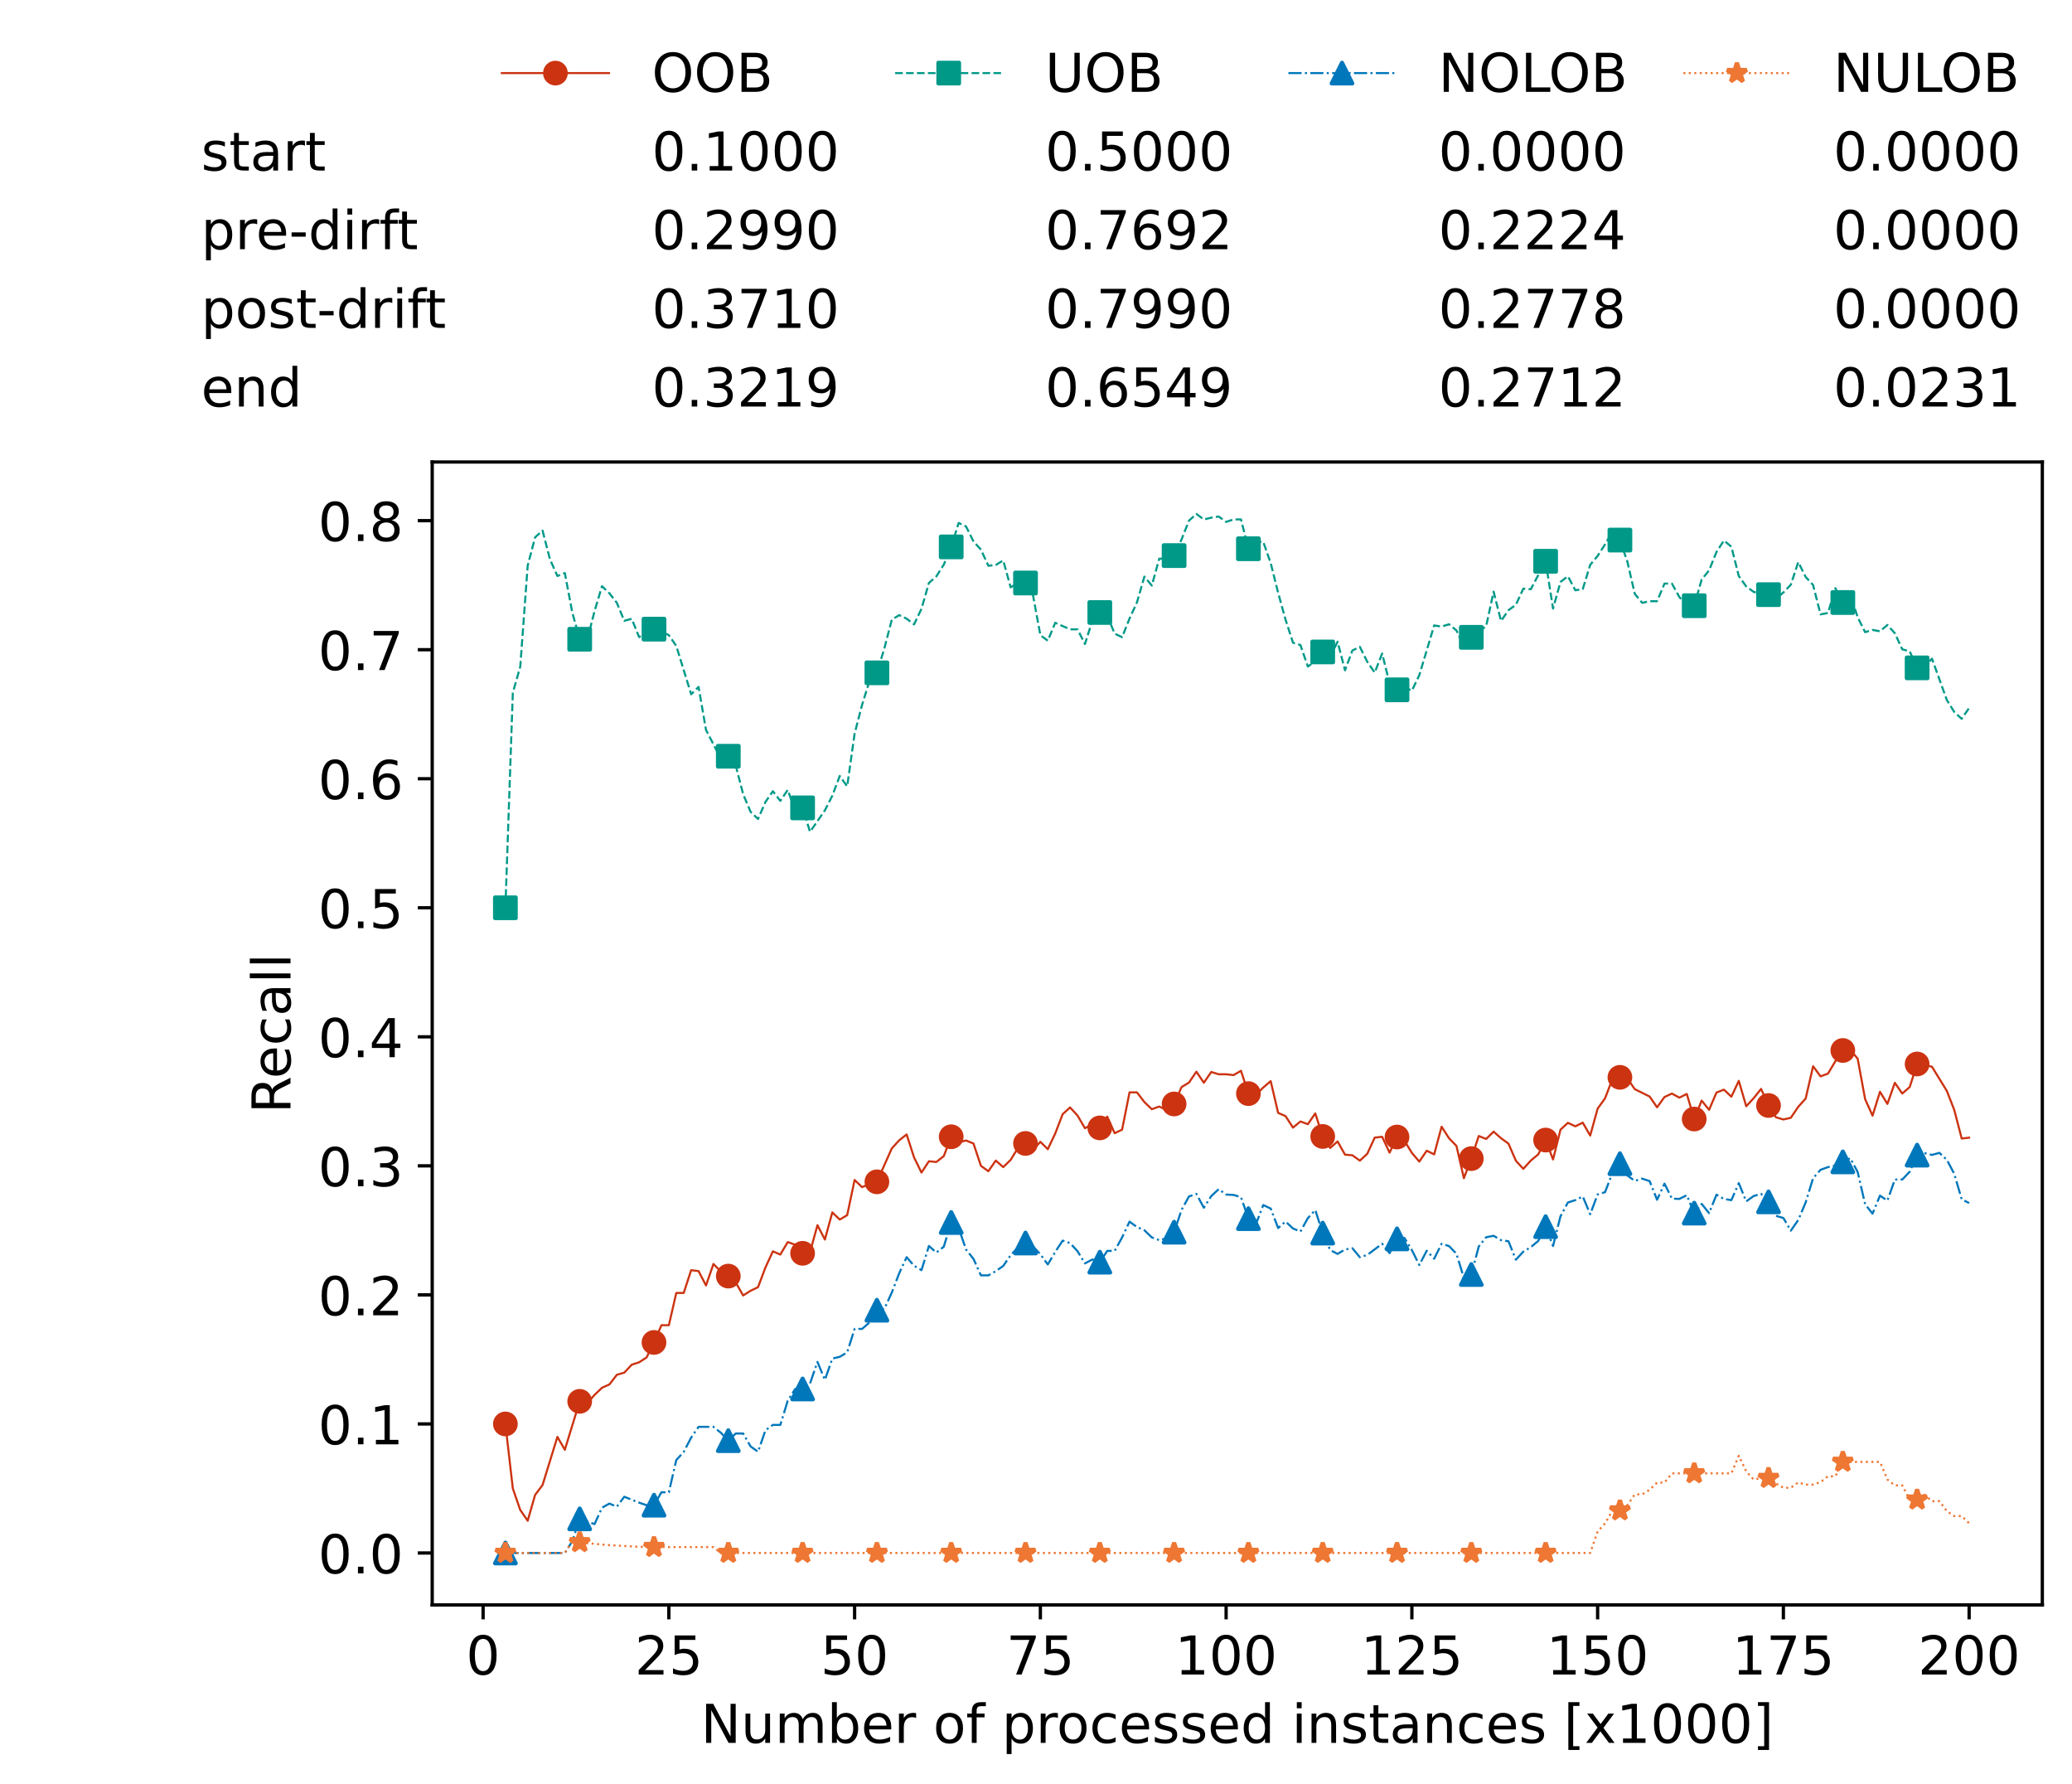<?xml version="1.0" encoding="utf-8" standalone="no"?>
<!DOCTYPE svg PUBLIC "-//W3C//DTD SVG 1.1//EN"
  "http://www.w3.org/Graphics/SVG/1.1/DTD/svg11.dtd">
<!-- Created with matplotlib (https://matplotlib.org/) -->
<svg height="432.615pt" version="1.1" viewBox="0 0 502.65 432.615" width="502.65pt" xmlns="http://www.w3.org/2000/svg" xmlns:xlink="http://www.w3.org/1999/xlink">
 <defs>
  <style type="text/css">*{stroke-linecap:butt;stroke-linejoin:round;}</style>
 </defs>
 <g id="figure_1">
  <g id="patch_1">
   <path d="M 0 432.615 
L 502.65 432.615 
L 502.65 0 
L 0 0 
z
" style="fill:#ffffff;"/>
  </g>
  <g id="axes_1">
   <g id="patch_2">
    <path d="M 104.85 389.252 
L 495.45 389.252 
L 495.45 112.052 
L 104.85 112.052 
z
" style="fill:#ffffff;"/>
   </g>
   <g id="matplotlib.axis_1">
    <g id="xtick_1">
     <g id="line2d_1">
      <defs>
       <path d="M 0 0 
L 0 3.5 
" id="m4b5b67dc69" style="stroke:#000000;stroke-width:0.8;"/>
      </defs>
      <g>
       <use style="stroke:#000000;stroke-width:0.8;" x="117.197" xlink:href="#m4b5b67dc69" y="389.252"/>
      </g>
     </g>
     <g id="text_1">
      <!-- 0 -->
      <g transform="translate(113.061 406.13)scale(0.13 -0.13)">
       <defs>
        <path d="M 31.781 66.406 
Q 24.172 66.406 20.328 58.906 
Q 16.5 51.422 16.5 36.375 
Q 16.5 21.391 20.328 13.891 
Q 24.172 6.391 31.781 6.391 
Q 39.453 6.391 43.281 13.891 
Q 47.125 21.391 47.125 36.375 
Q 47.125 51.422 43.281 58.906 
Q 39.453 66.406 31.781 66.406 
z
M 31.781 74.219 
Q 44.047 74.219 50.516 64.516 
Q 56.984 54.828 56.984 36.375 
Q 56.984 17.969 50.516 8.266 
Q 44.047 -1.422 31.781 -1.422 
Q 19.531 -1.422 13.062 8.266 
Q 6.594 17.969 6.594 36.375 
Q 6.594 54.828 13.062 64.516 
Q 19.531 74.219 31.781 74.219 
z
" id="DejaVuSans-48"/>
       </defs>
       <use xlink:href="#DejaVuSans-48"/>
      </g>
     </g>
    </g>
    <g id="xtick_2">
     <g id="line2d_2">
      <g>
       <use style="stroke:#000000;stroke-width:0.8;" x="162.259" xlink:href="#m4b5b67dc69" y="389.252"/>
      </g>
     </g>
     <g id="text_2">
      <!-- 25 -->
      <g transform="translate(153.988 406.13)scale(0.13 -0.13)">
       <defs>
        <path d="M 19.188 8.297 
L 53.609 8.297 
L 53.609 0 
L 7.328 0 
L 7.328 8.297 
Q 12.938 14.109 22.625 23.891 
Q 32.328 33.688 34.812 36.531 
Q 39.547 41.844 41.422 45.531 
Q 43.312 49.219 43.312 52.781 
Q 43.312 58.594 39.234 62.25 
Q 35.156 65.922 28.609 65.922 
Q 23.969 65.922 18.812 64.312 
Q 13.672 62.703 7.812 59.422 
L 7.812 69.391 
Q 13.766 71.781 18.938 73 
Q 24.125 74.219 28.422 74.219 
Q 39.75 74.219 46.484 68.547 
Q 53.219 62.891 53.219 53.422 
Q 53.219 48.922 51.531 44.891 
Q 49.859 40.875 45.406 35.406 
Q 44.188 33.984 37.641 27.219 
Q 31.109 20.453 19.188 8.297 
z
" id="DejaVuSans-50"/>
        <path d="M 10.797 72.906 
L 49.516 72.906 
L 49.516 64.594 
L 19.828 64.594 
L 19.828 46.734 
Q 21.969 47.469 24.109 47.828 
Q 26.266 48.188 28.422 48.188 
Q 40.625 48.188 47.75 41.5 
Q 54.891 34.812 54.891 23.391 
Q 54.891 11.625 47.562 5.094 
Q 40.234 -1.422 26.906 -1.422 
Q 22.312 -1.422 17.547 -0.641 
Q 12.797 0.141 7.719 1.703 
L 7.719 11.625 
Q 12.109 9.234 16.797 8.062 
Q 21.484 6.891 26.703 6.891 
Q 35.156 6.891 40.078 11.328 
Q 45.016 15.766 45.016 23.391 
Q 45.016 31 40.078 35.438 
Q 35.156 39.891 26.703 39.891 
Q 22.75 39.891 18.812 39.016 
Q 14.891 38.141 10.797 36.281 
z
" id="DejaVuSans-53"/>
       </defs>
       <use xlink:href="#DejaVuSans-50"/>
       <use x="63.623" xlink:href="#DejaVuSans-53"/>
      </g>
     </g>
    </g>
    <g id="xtick_3">
     <g id="line2d_3">
      <g>
       <use style="stroke:#000000;stroke-width:0.8;" x="207.322" xlink:href="#m4b5b67dc69" y="389.252"/>
      </g>
     </g>
     <g id="text_3">
      <!-- 50 -->
      <g transform="translate(199.05 406.13)scale(0.13 -0.13)">
       <use xlink:href="#DejaVuSans-53"/>
       <use x="63.623" xlink:href="#DejaVuSans-48"/>
      </g>
     </g>
    </g>
    <g id="xtick_4">
     <g id="line2d_4">
      <g>
       <use style="stroke:#000000;stroke-width:0.8;" x="252.384" xlink:href="#m4b5b67dc69" y="389.252"/>
      </g>
     </g>
     <g id="text_4">
      <!-- 75 -->
      <g transform="translate(244.113 406.13)scale(0.13 -0.13)">
       <defs>
        <path d="M 8.203 72.906 
L 55.078 72.906 
L 55.078 68.703 
L 28.609 0 
L 18.312 0 
L 43.219 64.594 
L 8.203 64.594 
z
" id="DejaVuSans-55"/>
       </defs>
       <use xlink:href="#DejaVuSans-55"/>
       <use x="63.623" xlink:href="#DejaVuSans-53"/>
      </g>
     </g>
    </g>
    <g id="xtick_5">
     <g id="line2d_5">
      <g>
       <use style="stroke:#000000;stroke-width:0.8;" x="297.446" xlink:href="#m4b5b67dc69" y="389.252"/>
      </g>
     </g>
     <g id="text_5">
      <!-- 100 -->
      <g transform="translate(285.039 406.13)scale(0.13 -0.13)">
       <defs>
        <path d="M 12.406 8.297 
L 28.516 8.297 
L 28.516 63.922 
L 10.984 60.406 
L 10.984 69.391 
L 28.422 72.906 
L 38.281 72.906 
L 38.281 8.297 
L 54.391 8.297 
L 54.391 0 
L 12.406 0 
z
" id="DejaVuSans-49"/>
       </defs>
       <use xlink:href="#DejaVuSans-49"/>
       <use x="63.623" xlink:href="#DejaVuSans-48"/>
       <use x="127.246" xlink:href="#DejaVuSans-48"/>
      </g>
     </g>
    </g>
    <g id="xtick_6">
     <g id="line2d_6">
      <g>
       <use style="stroke:#000000;stroke-width:0.8;" x="342.509" xlink:href="#m4b5b67dc69" y="389.252"/>
      </g>
     </g>
     <g id="text_6">
      <!-- 125 -->
      <g transform="translate(330.102 406.13)scale(0.13 -0.13)">
       <use xlink:href="#DejaVuSans-49"/>
       <use x="63.623" xlink:href="#DejaVuSans-50"/>
       <use x="127.246" xlink:href="#DejaVuSans-53"/>
      </g>
     </g>
    </g>
    <g id="xtick_7">
     <g id="line2d_7">
      <g>
       <use style="stroke:#000000;stroke-width:0.8;" x="387.571" xlink:href="#m4b5b67dc69" y="389.252"/>
      </g>
     </g>
     <g id="text_7">
      <!-- 150 -->
      <g transform="translate(375.164 406.13)scale(0.13 -0.13)">
       <use xlink:href="#DejaVuSans-49"/>
       <use x="63.623" xlink:href="#DejaVuSans-53"/>
       <use x="127.246" xlink:href="#DejaVuSans-48"/>
      </g>
     </g>
    </g>
    <g id="xtick_8">
     <g id="line2d_8">
      <g>
       <use style="stroke:#000000;stroke-width:0.8;" x="432.633" xlink:href="#m4b5b67dc69" y="389.252"/>
      </g>
     </g>
     <g id="text_8">
      <!-- 175 -->
      <g transform="translate(420.226 406.13)scale(0.13 -0.13)">
       <use xlink:href="#DejaVuSans-49"/>
       <use x="63.623" xlink:href="#DejaVuSans-55"/>
       <use x="127.246" xlink:href="#DejaVuSans-53"/>
      </g>
     </g>
    </g>
    <g id="xtick_9">
     <g id="line2d_9">
      <g>
       <use style="stroke:#000000;stroke-width:0.8;" x="477.695" xlink:href="#m4b5b67dc69" y="389.252"/>
      </g>
     </g>
     <g id="text_9">
      <!-- 200 -->
      <g transform="translate(465.289 406.13)scale(0.13 -0.13)">
       <use xlink:href="#DejaVuSans-50"/>
       <use x="63.623" xlink:href="#DejaVuSans-48"/>
       <use x="127.246" xlink:href="#DejaVuSans-48"/>
      </g>
     </g>
    </g>
    <g id="text_10">
     <!-- Number of processed instances [x1000] -->
     <g transform="translate(170.025 422.711)scale(0.13 -0.13)">
      <defs>
       <path d="M 9.812 72.906 
L 23.094 72.906 
L 55.422 11.922 
L 55.422 72.906 
L 64.984 72.906 
L 64.984 0 
L 51.703 0 
L 19.391 60.984 
L 19.391 0 
L 9.812 0 
z
" id="DejaVuSans-78"/>
       <path d="M 8.5 21.578 
L 8.5 54.688 
L 17.484 54.688 
L 17.484 21.922 
Q 17.484 14.156 20.5 10.266 
Q 23.531 6.391 29.594 6.391 
Q 36.859 6.391 41.078 11.031 
Q 45.312 15.672 45.312 23.688 
L 45.312 54.688 
L 54.297 54.688 
L 54.297 0 
L 45.312 0 
L 45.312 8.406 
Q 42.047 3.422 37.719 1 
Q 33.406 -1.422 27.688 -1.422 
Q 18.266 -1.422 13.375 4.438 
Q 8.5 10.297 8.5 21.578 
z
M 31.109 56 
z
" id="DejaVuSans-117"/>
       <path d="M 52 44.188 
Q 55.375 50.25 60.062 53.125 
Q 64.75 56 71.094 56 
Q 79.641 56 84.281 50.016 
Q 88.922 44.047 88.922 33.016 
L 88.922 0 
L 79.891 0 
L 79.891 32.719 
Q 79.891 40.578 77.094 44.375 
Q 74.312 48.188 68.609 48.188 
Q 61.625 48.188 57.562 43.547 
Q 53.516 38.922 53.516 30.906 
L 53.516 0 
L 44.484 0 
L 44.484 32.719 
Q 44.484 40.625 41.703 44.406 
Q 38.922 48.188 33.109 48.188 
Q 26.219 48.188 22.156 43.531 
Q 18.109 38.875 18.109 30.906 
L 18.109 0 
L 9.078 0 
L 9.078 54.688 
L 18.109 54.688 
L 18.109 46.188 
Q 21.188 51.219 25.484 53.609 
Q 29.781 56 35.688 56 
Q 41.656 56 45.828 52.969 
Q 50 49.953 52 44.188 
z
" id="DejaVuSans-109"/>
       <path d="M 48.688 27.297 
Q 48.688 37.203 44.609 42.844 
Q 40.531 48.484 33.406 48.484 
Q 26.266 48.484 22.188 42.844 
Q 18.109 37.203 18.109 27.297 
Q 18.109 17.391 22.188 11.75 
Q 26.266 6.109 33.406 6.109 
Q 40.531 6.109 44.609 11.75 
Q 48.688 17.391 48.688 27.297 
z
M 18.109 46.391 
Q 20.953 51.266 25.266 53.625 
Q 29.594 56 35.594 56 
Q 45.562 56 51.781 48.094 
Q 58.016 40.188 58.016 27.297 
Q 58.016 14.406 51.781 6.484 
Q 45.562 -1.422 35.594 -1.422 
Q 29.594 -1.422 25.266 0.953 
Q 20.953 3.328 18.109 8.203 
L 18.109 0 
L 9.078 0 
L 9.078 75.984 
L 18.109 75.984 
z
" id="DejaVuSans-98"/>
       <path d="M 56.203 29.594 
L 56.203 25.203 
L 14.891 25.203 
Q 15.484 15.922 20.484 11.062 
Q 25.484 6.203 34.422 6.203 
Q 39.594 6.203 44.453 7.469 
Q 49.312 8.734 54.109 11.281 
L 54.109 2.781 
Q 49.266 0.734 44.188 -0.344 
Q 39.109 -1.422 33.891 -1.422 
Q 20.797 -1.422 13.156 6.188 
Q 5.516 13.812 5.516 26.812 
Q 5.516 40.234 12.766 48.109 
Q 20.016 56 32.328 56 
Q 43.359 56 49.781 48.891 
Q 56.203 41.797 56.203 29.594 
z
M 47.219 32.234 
Q 47.125 39.594 43.094 43.984 
Q 39.062 48.391 32.422 48.391 
Q 24.906 48.391 20.391 44.141 
Q 15.875 39.891 15.188 32.172 
z
" id="DejaVuSans-101"/>
       <path d="M 41.109 46.297 
Q 39.594 47.172 37.812 47.578 
Q 36.031 48 33.891 48 
Q 26.266 48 22.188 43.047 
Q 18.109 38.094 18.109 28.812 
L 18.109 0 
L 9.078 0 
L 9.078 54.688 
L 18.109 54.688 
L 18.109 46.188 
Q 20.953 51.172 25.484 53.578 
Q 30.031 56 36.531 56 
Q 37.453 56 38.578 55.875 
Q 39.703 55.766 41.062 55.516 
z
" id="DejaVuSans-114"/>
       <path id="DejaVuSans-32"/>
       <path d="M 30.609 48.391 
Q 23.391 48.391 19.188 42.75 
Q 14.984 37.109 14.984 27.297 
Q 14.984 17.484 19.156 11.844 
Q 23.344 6.203 30.609 6.203 
Q 37.797 6.203 41.984 11.859 
Q 46.188 17.531 46.188 27.297 
Q 46.188 37.016 41.984 42.703 
Q 37.797 48.391 30.609 48.391 
z
M 30.609 56 
Q 42.328 56 49.016 48.375 
Q 55.719 40.766 55.719 27.297 
Q 55.719 13.875 49.016 6.219 
Q 42.328 -1.422 30.609 -1.422 
Q 18.844 -1.422 12.172 6.219 
Q 5.516 13.875 5.516 27.297 
Q 5.516 40.766 12.172 48.375 
Q 18.844 56 30.609 56 
z
" id="DejaVuSans-111"/>
       <path d="M 37.109 75.984 
L 37.109 68.5 
L 28.516 68.5 
Q 23.688 68.5 21.797 66.547 
Q 19.922 64.594 19.922 59.516 
L 19.922 54.688 
L 34.719 54.688 
L 34.719 47.703 
L 19.922 47.703 
L 19.922 0 
L 10.891 0 
L 10.891 47.703 
L 2.297 47.703 
L 2.297 54.688 
L 10.891 54.688 
L 10.891 58.5 
Q 10.891 67.625 15.141 71.797 
Q 19.391 75.984 28.609 75.984 
z
" id="DejaVuSans-102"/>
       <path d="M 18.109 8.203 
L 18.109 -20.797 
L 9.078 -20.797 
L 9.078 54.688 
L 18.109 54.688 
L 18.109 46.391 
Q 20.953 51.266 25.266 53.625 
Q 29.594 56 35.594 56 
Q 45.562 56 51.781 48.094 
Q 58.016 40.188 58.016 27.297 
Q 58.016 14.406 51.781 6.484 
Q 45.562 -1.422 35.594 -1.422 
Q 29.594 -1.422 25.266 0.953 
Q 20.953 3.328 18.109 8.203 
z
M 48.688 27.297 
Q 48.688 37.203 44.609 42.844 
Q 40.531 48.484 33.406 48.484 
Q 26.266 48.484 22.188 42.844 
Q 18.109 37.203 18.109 27.297 
Q 18.109 17.391 22.188 11.75 
Q 26.266 6.109 33.406 6.109 
Q 40.531 6.109 44.609 11.75 
Q 48.688 17.391 48.688 27.297 
z
" id="DejaVuSans-112"/>
       <path d="M 48.781 52.594 
L 48.781 44.188 
Q 44.969 46.297 41.141 47.344 
Q 37.312 48.391 33.406 48.391 
Q 24.656 48.391 19.812 42.844 
Q 14.984 37.312 14.984 27.297 
Q 14.984 17.281 19.812 11.734 
Q 24.656 6.203 33.406 6.203 
Q 37.312 6.203 41.141 7.25 
Q 44.969 8.297 48.781 10.406 
L 48.781 2.094 
Q 45.016 0.344 40.984 -0.531 
Q 36.969 -1.422 32.422 -1.422 
Q 20.062 -1.422 12.781 6.344 
Q 5.516 14.109 5.516 27.297 
Q 5.516 40.672 12.859 48.328 
Q 20.219 56 33.016 56 
Q 37.156 56 41.109 55.141 
Q 45.062 54.297 48.781 52.594 
z
" id="DejaVuSans-99"/>
       <path d="M 44.281 53.078 
L 44.281 44.578 
Q 40.484 46.531 36.375 47.5 
Q 32.281 48.484 27.875 48.484 
Q 21.188 48.484 17.844 46.438 
Q 14.5 44.391 14.5 40.281 
Q 14.5 37.156 16.891 35.375 
Q 19.281 33.594 26.516 31.984 
L 29.594 31.297 
Q 39.156 29.25 43.188 25.516 
Q 47.219 21.781 47.219 15.094 
Q 47.219 7.469 41.188 3.016 
Q 35.156 -1.422 24.609 -1.422 
Q 20.219 -1.422 15.453 -0.562 
Q 10.688 0.297 5.422 2 
L 5.422 11.281 
Q 10.406 8.688 15.234 7.391 
Q 20.062 6.109 24.812 6.109 
Q 31.156 6.109 34.562 8.281 
Q 37.984 10.453 37.984 14.406 
Q 37.984 18.062 35.516 20.016 
Q 33.062 21.969 24.703 23.781 
L 21.578 24.516 
Q 13.234 26.266 9.516 29.906 
Q 5.812 33.547 5.812 39.891 
Q 5.812 47.609 11.281 51.797 
Q 16.75 56 26.812 56 
Q 31.781 56 36.172 55.266 
Q 40.578 54.547 44.281 53.078 
z
" id="DejaVuSans-115"/>
       <path d="M 45.406 46.391 
L 45.406 75.984 
L 54.391 75.984 
L 54.391 0 
L 45.406 0 
L 45.406 8.203 
Q 42.578 3.328 38.25 0.953 
Q 33.938 -1.422 27.875 -1.422 
Q 17.969 -1.422 11.734 6.484 
Q 5.516 14.406 5.516 27.297 
Q 5.516 40.188 11.734 48.094 
Q 17.969 56 27.875 56 
Q 33.938 56 38.25 53.625 
Q 42.578 51.266 45.406 46.391 
z
M 14.797 27.297 
Q 14.797 17.391 18.875 11.75 
Q 22.953 6.109 30.078 6.109 
Q 37.203 6.109 41.297 11.75 
Q 45.406 17.391 45.406 27.297 
Q 45.406 37.203 41.297 42.844 
Q 37.203 48.484 30.078 48.484 
Q 22.953 48.484 18.875 42.844 
Q 14.797 37.203 14.797 27.297 
z
" id="DejaVuSans-100"/>
       <path d="M 9.422 54.688 
L 18.406 54.688 
L 18.406 0 
L 9.422 0 
z
M 9.422 75.984 
L 18.406 75.984 
L 18.406 64.594 
L 9.422 64.594 
z
" id="DejaVuSans-105"/>
       <path d="M 54.891 33.016 
L 54.891 0 
L 45.906 0 
L 45.906 32.719 
Q 45.906 40.484 42.875 44.328 
Q 39.844 48.188 33.797 48.188 
Q 26.516 48.188 22.312 43.547 
Q 18.109 38.922 18.109 30.906 
L 18.109 0 
L 9.078 0 
L 9.078 54.688 
L 18.109 54.688 
L 18.109 46.188 
Q 21.344 51.125 25.703 53.562 
Q 30.078 56 35.797 56 
Q 45.219 56 50.047 50.172 
Q 54.891 44.344 54.891 33.016 
z
" id="DejaVuSans-110"/>
       <path d="M 18.312 70.219 
L 18.312 54.688 
L 36.812 54.688 
L 36.812 47.703 
L 18.312 47.703 
L 18.312 18.016 
Q 18.312 11.328 20.141 9.422 
Q 21.969 7.516 27.594 7.516 
L 36.812 7.516 
L 36.812 0 
L 27.594 0 
Q 17.188 0 13.234 3.875 
Q 9.281 7.766 9.281 18.016 
L 9.281 47.703 
L 2.688 47.703 
L 2.688 54.688 
L 9.281 54.688 
L 9.281 70.219 
z
" id="DejaVuSans-116"/>
       <path d="M 34.281 27.484 
Q 23.391 27.484 19.188 25 
Q 14.984 22.516 14.984 16.5 
Q 14.984 11.719 18.141 8.906 
Q 21.297 6.109 26.703 6.109 
Q 34.188 6.109 38.703 11.406 
Q 43.219 16.703 43.219 25.484 
L 43.219 27.484 
z
M 52.203 31.203 
L 52.203 0 
L 43.219 0 
L 43.219 8.297 
Q 40.141 3.328 35.547 0.953 
Q 30.953 -1.422 24.312 -1.422 
Q 15.922 -1.422 10.953 3.297 
Q 6 8.016 6 15.922 
Q 6 25.141 12.172 29.828 
Q 18.359 34.516 30.609 34.516 
L 43.219 34.516 
L 43.219 35.406 
Q 43.219 41.609 39.141 45 
Q 35.062 48.391 27.688 48.391 
Q 23 48.391 18.547 47.266 
Q 14.109 46.141 10.016 43.891 
L 10.016 52.203 
Q 14.938 54.109 19.578 55.047 
Q 24.219 56 28.609 56 
Q 40.484 56 46.344 49.844 
Q 52.203 43.703 52.203 31.203 
z
" id="DejaVuSans-97"/>
       <path d="M 8.594 75.984 
L 29.297 75.984 
L 29.297 69 
L 17.578 69 
L 17.578 -6.203 
L 29.297 -6.203 
L 29.297 -13.188 
L 8.594 -13.188 
z
" id="DejaVuSans-91"/>
       <path d="M 54.891 54.688 
L 35.109 28.078 
L 55.906 0 
L 45.312 0 
L 29.391 21.484 
L 13.484 0 
L 2.875 0 
L 24.125 28.609 
L 4.688 54.688 
L 15.281 54.688 
L 29.781 35.203 
L 44.281 54.688 
z
" id="DejaVuSans-120"/>
       <path d="M 30.422 75.984 
L 30.422 -13.188 
L 9.719 -13.188 
L 9.719 -6.203 
L 21.391 -6.203 
L 21.391 69 
L 9.719 69 
L 9.719 75.984 
z
" id="DejaVuSans-93"/>
      </defs>
      <use xlink:href="#DejaVuSans-78"/>
      <use x="74.805" xlink:href="#DejaVuSans-117"/>
      <use x="138.184" xlink:href="#DejaVuSans-109"/>
      <use x="235.596" xlink:href="#DejaVuSans-98"/>
      <use x="299.072" xlink:href="#DejaVuSans-101"/>
      <use x="360.596" xlink:href="#DejaVuSans-114"/>
      <use x="401.709" xlink:href="#DejaVuSans-32"/>
      <use x="433.496" xlink:href="#DejaVuSans-111"/>
      <use x="494.678" xlink:href="#DejaVuSans-102"/>
      <use x="529.883" xlink:href="#DejaVuSans-32"/>
      <use x="561.67" xlink:href="#DejaVuSans-112"/>
      <use x="625.146" xlink:href="#DejaVuSans-114"/>
      <use x="664.01" xlink:href="#DejaVuSans-111"/>
      <use x="725.191" xlink:href="#DejaVuSans-99"/>
      <use x="780.172" xlink:href="#DejaVuSans-101"/>
      <use x="841.695" xlink:href="#DejaVuSans-115"/>
      <use x="893.795" xlink:href="#DejaVuSans-115"/>
      <use x="945.895" xlink:href="#DejaVuSans-101"/>
      <use x="1007.418" xlink:href="#DejaVuSans-100"/>
      <use x="1070.895" xlink:href="#DejaVuSans-32"/>
      <use x="1102.682" xlink:href="#DejaVuSans-105"/>
      <use x="1130.465" xlink:href="#DejaVuSans-110"/>
      <use x="1193.844" xlink:href="#DejaVuSans-115"/>
      <use x="1245.943" xlink:href="#DejaVuSans-116"/>
      <use x="1285.152" xlink:href="#DejaVuSans-97"/>
      <use x="1346.432" xlink:href="#DejaVuSans-110"/>
      <use x="1409.811" xlink:href="#DejaVuSans-99"/>
      <use x="1464.791" xlink:href="#DejaVuSans-101"/>
      <use x="1526.314" xlink:href="#DejaVuSans-115"/>
      <use x="1578.414" xlink:href="#DejaVuSans-32"/>
      <use x="1610.201" xlink:href="#DejaVuSans-91"/>
      <use x="1649.215" xlink:href="#DejaVuSans-120"/>
      <use x="1708.395" xlink:href="#DejaVuSans-49"/>
      <use x="1772.018" xlink:href="#DejaVuSans-48"/>
      <use x="1835.641" xlink:href="#DejaVuSans-48"/>
      <use x="1899.264" xlink:href="#DejaVuSans-48"/>
      <use x="1962.887" xlink:href="#DejaVuSans-93"/>
     </g>
    </g>
   </g>
   <g id="matplotlib.axis_2">
    <g id="ytick_1">
     <g id="line2d_10">
      <defs>
       <path d="M 0 0 
L -3.5 0 
" id="ma5a1845e5f" style="stroke:#000000;stroke-width:0.8;"/>
      </defs>
      <g>
       <use style="stroke:#000000;stroke-width:0.8;" x="104.85" xlink:href="#ma5a1845e5f" y="376.652"/>
      </g>
     </g>
     <g id="text_11">
      <!-- 0.0 -->
      <g transform="translate(77.176 381.591)scale(0.13 -0.13)">
       <defs>
        <path d="M 10.688 12.406 
L 21 12.406 
L 21 0 
L 10.688 0 
z
" id="DejaVuSans-46"/>
       </defs>
       <use xlink:href="#DejaVuSans-48"/>
       <use x="63.623" xlink:href="#DejaVuSans-46"/>
       <use x="95.41" xlink:href="#DejaVuSans-48"/>
      </g>
     </g>
    </g>
    <g id="ytick_2">
     <g id="line2d_11">
      <g>
       <use style="stroke:#000000;stroke-width:0.8;" x="104.85" xlink:href="#ma5a1845e5f" y="345.355"/>
      </g>
     </g>
     <g id="text_12">
      <!-- 0.1 -->
      <g transform="translate(77.176 350.294)scale(0.13 -0.13)">
       <use xlink:href="#DejaVuSans-48"/>
       <use x="63.623" xlink:href="#DejaVuSans-46"/>
       <use x="95.41" xlink:href="#DejaVuSans-49"/>
      </g>
     </g>
    </g>
    <g id="ytick_3">
     <g id="line2d_12">
      <g>
       <use style="stroke:#000000;stroke-width:0.8;" x="104.85" xlink:href="#ma5a1845e5f" y="314.058"/>
      </g>
     </g>
     <g id="text_13">
      <!-- 0.2 -->
      <g transform="translate(77.176 318.997)scale(0.13 -0.13)">
       <use xlink:href="#DejaVuSans-48"/>
       <use x="63.623" xlink:href="#DejaVuSans-46"/>
       <use x="95.41" xlink:href="#DejaVuSans-50"/>
      </g>
     </g>
    </g>
    <g id="ytick_4">
     <g id="line2d_13">
      <g>
       <use style="stroke:#000000;stroke-width:0.8;" x="104.85" xlink:href="#ma5a1845e5f" y="282.761"/>
      </g>
     </g>
     <g id="text_14">
      <!-- 0.3 -->
      <g transform="translate(77.176 287.7)scale(0.13 -0.13)">
       <defs>
        <path d="M 40.578 39.312 
Q 47.656 37.797 51.625 33 
Q 55.609 28.219 55.609 21.188 
Q 55.609 10.406 48.188 4.484 
Q 40.766 -1.422 27.094 -1.422 
Q 22.516 -1.422 17.656 -0.516 
Q 12.797 0.391 7.625 2.203 
L 7.625 11.719 
Q 11.719 9.328 16.594 8.109 
Q 21.484 6.891 26.812 6.891 
Q 36.078 6.891 40.938 10.547 
Q 45.797 14.203 45.797 21.188 
Q 45.797 27.641 41.281 31.266 
Q 36.766 34.906 28.719 34.906 
L 20.219 34.906 
L 20.219 43.016 
L 29.109 43.016 
Q 36.375 43.016 40.234 45.922 
Q 44.094 48.828 44.094 54.297 
Q 44.094 59.906 40.109 62.906 
Q 36.141 65.922 28.719 65.922 
Q 24.656 65.922 20.016 65.031 
Q 15.375 64.156 9.812 62.312 
L 9.812 71.094 
Q 15.438 72.656 20.344 73.438 
Q 25.25 74.219 29.594 74.219 
Q 40.828 74.219 47.359 69.109 
Q 53.906 64.016 53.906 55.328 
Q 53.906 49.266 50.438 45.094 
Q 46.969 40.922 40.578 39.312 
z
" id="DejaVuSans-51"/>
       </defs>
       <use xlink:href="#DejaVuSans-48"/>
       <use x="63.623" xlink:href="#DejaVuSans-46"/>
       <use x="95.41" xlink:href="#DejaVuSans-51"/>
      </g>
     </g>
    </g>
    <g id="ytick_5">
     <g id="line2d_14">
      <g>
       <use style="stroke:#000000;stroke-width:0.8;" x="104.85" xlink:href="#ma5a1845e5f" y="251.465"/>
      </g>
     </g>
     <g id="text_15">
      <!-- 0.4 -->
      <g transform="translate(77.176 256.404)scale(0.13 -0.13)">
       <defs>
        <path d="M 37.797 64.312 
L 12.891 25.391 
L 37.797 25.391 
z
M 35.203 72.906 
L 47.609 72.906 
L 47.609 25.391 
L 58.016 25.391 
L 58.016 17.188 
L 47.609 17.188 
L 47.609 0 
L 37.797 0 
L 37.797 17.188 
L 4.891 17.188 
L 4.891 26.703 
z
" id="DejaVuSans-52"/>
       </defs>
       <use xlink:href="#DejaVuSans-48"/>
       <use x="63.623" xlink:href="#DejaVuSans-46"/>
       <use x="95.41" xlink:href="#DejaVuSans-52"/>
      </g>
     </g>
    </g>
    <g id="ytick_6">
     <g id="line2d_15">
      <g>
       <use style="stroke:#000000;stroke-width:0.8;" x="104.85" xlink:href="#ma5a1845e5f" y="220.168"/>
      </g>
     </g>
     <g id="text_16">
      <!-- 0.5 -->
      <g transform="translate(77.176 225.107)scale(0.13 -0.13)">
       <use xlink:href="#DejaVuSans-48"/>
       <use x="63.623" xlink:href="#DejaVuSans-46"/>
       <use x="95.41" xlink:href="#DejaVuSans-53"/>
      </g>
     </g>
    </g>
    <g id="ytick_7">
     <g id="line2d_16">
      <g>
       <use style="stroke:#000000;stroke-width:0.8;" x="104.85" xlink:href="#ma5a1845e5f" y="188.871"/>
      </g>
     </g>
     <g id="text_17">
      <!-- 0.6 -->
      <g transform="translate(77.176 193.81)scale(0.13 -0.13)">
       <defs>
        <path d="M 33.016 40.375 
Q 26.375 40.375 22.484 35.828 
Q 18.609 31.297 18.609 23.391 
Q 18.609 15.531 22.484 10.953 
Q 26.375 6.391 33.016 6.391 
Q 39.656 6.391 43.531 10.953 
Q 47.406 15.531 47.406 23.391 
Q 47.406 31.297 43.531 35.828 
Q 39.656 40.375 33.016 40.375 
z
M 52.594 71.297 
L 52.594 62.312 
Q 48.875 64.062 45.094 64.984 
Q 41.312 65.922 37.594 65.922 
Q 27.828 65.922 22.672 59.328 
Q 17.531 52.734 16.797 39.406 
Q 19.672 43.656 24.016 45.922 
Q 28.375 48.188 33.594 48.188 
Q 44.578 48.188 50.953 41.516 
Q 57.328 34.859 57.328 23.391 
Q 57.328 12.156 50.688 5.359 
Q 44.047 -1.422 33.016 -1.422 
Q 20.359 -1.422 13.672 8.266 
Q 6.984 17.969 6.984 36.375 
Q 6.984 53.656 15.188 63.938 
Q 23.391 74.219 37.203 74.219 
Q 40.922 74.219 44.703 73.484 
Q 48.484 72.75 52.594 71.297 
z
" id="DejaVuSans-54"/>
       </defs>
       <use xlink:href="#DejaVuSans-48"/>
       <use x="63.623" xlink:href="#DejaVuSans-46"/>
       <use x="95.41" xlink:href="#DejaVuSans-54"/>
      </g>
     </g>
    </g>
    <g id="ytick_8">
     <g id="line2d_17">
      <g>
       <use style="stroke:#000000;stroke-width:0.8;" x="104.85" xlink:href="#ma5a1845e5f" y="157.574"/>
      </g>
     </g>
     <g id="text_18">
      <!-- 0.7 -->
      <g transform="translate(77.176 162.513)scale(0.13 -0.13)">
       <use xlink:href="#DejaVuSans-48"/>
       <use x="63.623" xlink:href="#DejaVuSans-46"/>
       <use x="95.41" xlink:href="#DejaVuSans-55"/>
      </g>
     </g>
    </g>
    <g id="ytick_9">
     <g id="line2d_18">
      <g>
       <use style="stroke:#000000;stroke-width:0.8;" x="104.85" xlink:href="#ma5a1845e5f" y="126.278"/>
      </g>
     </g>
     <g id="text_19">
      <!-- 0.8 -->
      <g transform="translate(77.176 131.217)scale(0.13 -0.13)">
       <defs>
        <path d="M 31.781 34.625 
Q 24.75 34.625 20.719 30.859 
Q 16.703 27.094 16.703 20.516 
Q 16.703 13.922 20.719 10.156 
Q 24.75 6.391 31.781 6.391 
Q 38.812 6.391 42.859 10.172 
Q 46.922 13.969 46.922 20.516 
Q 46.922 27.094 42.891 30.859 
Q 38.875 34.625 31.781 34.625 
z
M 21.922 38.812 
Q 15.578 40.375 12.031 44.719 
Q 8.5 49.078 8.5 55.328 
Q 8.5 64.062 14.719 69.141 
Q 20.953 74.219 31.781 74.219 
Q 42.672 74.219 48.875 69.141 
Q 55.078 64.062 55.078 55.328 
Q 55.078 49.078 51.531 44.719 
Q 48 40.375 41.703 38.812 
Q 48.828 37.156 52.797 32.312 
Q 56.781 27.484 56.781 20.516 
Q 56.781 9.906 50.312 4.234 
Q 43.844 -1.422 31.781 -1.422 
Q 19.734 -1.422 13.25 4.234 
Q 6.781 9.906 6.781 20.516 
Q 6.781 27.484 10.781 32.312 
Q 14.797 37.156 21.922 38.812 
z
M 18.312 54.391 
Q 18.312 48.734 21.844 45.562 
Q 25.391 42.391 31.781 42.391 
Q 38.141 42.391 41.719 45.562 
Q 45.312 48.734 45.312 54.391 
Q 45.312 60.062 41.719 63.234 
Q 38.141 66.406 31.781 66.406 
Q 25.391 66.406 21.844 63.234 
Q 18.312 60.062 18.312 54.391 
z
" id="DejaVuSans-56"/>
       </defs>
       <use xlink:href="#DejaVuSans-48"/>
       <use x="63.623" xlink:href="#DejaVuSans-46"/>
       <use x="95.41" xlink:href="#DejaVuSans-56"/>
      </g>
     </g>
    </g>
    <g id="text_20">
     <!-- Recall -->
     <g transform="translate(70.472 270.044)rotate(-90)scale(0.13 -0.13)">
      <defs>
       <path d="M 44.391 34.188 
Q 47.562 33.109 50.562 29.594 
Q 53.562 26.078 56.594 19.922 
L 66.609 0 
L 56 0 
L 46.688 18.703 
Q 43.062 26.031 39.672 28.422 
Q 36.281 30.812 30.422 30.812 
L 19.672 30.812 
L 19.672 0 
L 9.812 0 
L 9.812 72.906 
L 32.078 72.906 
Q 44.578 72.906 50.734 67.672 
Q 56.891 62.453 56.891 51.906 
Q 56.891 45.016 53.688 40.469 
Q 50.484 35.938 44.391 34.188 
z
M 19.672 64.797 
L 19.672 38.922 
L 32.078 38.922 
Q 39.203 38.922 42.844 42.219 
Q 46.484 45.516 46.484 51.906 
Q 46.484 58.297 42.844 61.547 
Q 39.203 64.797 32.078 64.797 
z
" id="DejaVuSans-82"/>
       <path d="M 9.422 75.984 
L 18.406 75.984 
L 18.406 0 
L 9.422 0 
z
" id="DejaVuSans-108"/>
      </defs>
      <use xlink:href="#DejaVuSans-82"/>
      <use x="64.982" xlink:href="#DejaVuSans-101"/>
      <use x="126.506" xlink:href="#DejaVuSans-99"/>
      <use x="181.486" xlink:href="#DejaVuSans-97"/>
      <use x="242.766" xlink:href="#DejaVuSans-108"/>
      <use x="270.549" xlink:href="#DejaVuSans-108"/>
     </g>
    </g>
   </g>
   <g id="line2d_19"/>
   <g id="line2d_20"/>
   <g id="line2d_21"/>
   <g id="line2d_22"/>
   <g id="line2d_23"/>
   <g id="line2d_24">
    <path clip-path="url(#p2bd01ed617)" d="M 122.605 345.355 
L 124.407 361.003 
L 126.21 366.22 
L 128.012 368.828 
L 129.815 362.568 
L 131.617 360.174 
L 135.222 348.487 
L 137.024 351.616 
L 140.629 339.873 
L 142.432 340.33 
L 144.234 338.309 
L 146.037 336.577 
L 147.839 335.771 
L 149.642 333.436 
L 151.444 332.91 
L 153.247 330.993 
L 155.049 330.401 
L 156.852 329.236 
L 158.654 325.585 
L 160.457 321.412 
L 162.259 321.412 
L 164.062 313.588 
L 165.864 313.588 
L 167.667 308.056 
L 169.469 308.293 
L 171.272 311.77 
L 173.074 306.554 
L 174.877 308.414 
L 176.679 309.498 
L 178.482 311.063 
L 180.284 314.192 
L 182.087 313.054 
L 183.889 312.185 
L 185.692 307.403 
L 187.494 303.491 
L 189.297 304.274 
L 191.099 301.251 
L 192.902 301.883 
L 194.704 303.969 
L 196.507 303.671 
L 198.309 297.151 
L 200.112 300.629 
L 201.914 294.049 
L 203.717 295.788 
L 205.519 294.714 
L 207.322 286.179 
L 209.124 287.917 
L 210.927 287.195 
L 212.729 286.633 
L 216.334 278.548 
L 218.137 276.557 
L 219.939 275.144 
L 221.742 280.708 
L 223.544 284.383 
L 225.347 281.644 
L 227.149 281.822 
L 228.952 280.4 
L 230.754 275.705 
L 232.557 277.046 
L 234.359 276.612 
L 236.162 277.347 
L 237.964 282.753 
L 239.767 284.057 
L 241.569 281.48 
L 243.372 283.06 
L 245.174 281.322 
L 246.976 278.366 
L 248.779 277.323 
L 250.581 278.888 
L 252.384 276.931 
L 254.186 278.72 
L 255.989 274.916 
L 257.791 270.222 
L 259.594 268.596 
L 261.396 270.552 
L 263.199 273.634 
L 265.001 272.686 
L 266.804 273.555 
L 268.606 270.817 
L 270.409 274.838 
L 272.211 273.978 
L 274.014 264.937 
L 275.816 264.937 
L 277.619 267.284 
L 279.421 269.023 
L 281.224 268.371 
L 283.026 269.24 
L 284.829 267.75 
L 286.631 263.651 
L 288.434 262.565 
L 290.236 259.923 
L 292.039 262.598 
L 293.841 259.989 
L 295.644 260.548 
L 297.446 260.548 
L 299.249 260.749 
L 301.051 259.706 
L 302.854 265.238 
L 304.656 265.517 
L 306.459 263.757 
L 308.261 262.209 
L 310.064 269.909 
L 311.866 270.692 
L 313.669 273.486 
L 315.471 271.996 
L 317.274 272.648 
L 319.076 270.04 
L 320.879 275.628 
L 322.681 278.423 
L 324.484 276.842 
L 326.286 280.043 
L 328.089 280.193 
L 329.891 281.497 
L 331.694 279.821 
L 333.496 275.909 
L 335.299 275.708 
L 337.101 279.56 
L 338.904 275.766 
L 340.706 276.661 
L 342.509 279.616 
L 344.311 281.723 
L 346.114 279.081 
L 347.916 279.975 
L 349.719 273.269 
L 351.521 276.063 
L 353.324 277.926 
L 355.126 285.75 
L 356.928 281 
L 358.731 275.523 
L 360.533 276.234 
L 362.336 274.456 
L 364.138 276.056 
L 365.941 277.36 
L 367.743 281.527 
L 369.546 283.483 
L 371.348 281.488 
L 373.151 279.984 
L 374.953 276.506 
L 376.756 281.201 
L 378.558 273.997 
L 380.361 272.321 
L 382.163 273.174 
L 383.966 272.28 
L 385.768 275.41 
L 387.571 268.89 
L 389.373 266.375 
L 391.176 261.68 
L 392.978 261.289 
L 394.781 261.55 
L 396.583 264.158 
L 400.188 265.948 
L 401.991 268.556 
L 403.793 266.066 
L 405.596 265.228 
L 407.398 266.219 
L 409.201 265.317 
L 411.003 271.402 
L 412.806 266.931 
L 414.608 269.167 
L 416.411 264.975 
L 418.213 264.28 
L 420.016 265.987 
L 421.818 262.146 
L 423.621 268.31 
L 425.423 266.354 
L 427.226 264.094 
L 429.028 268.118 
L 430.831 270.987 
L 432.633 271.508 
L 434.436 271.107 
L 436.238 268.442 
L 438.041 266.435 
L 439.843 258.611 
L 441.646 261.05 
L 443.448 260.393 
L 445.251 257.384 
L 447.053 254.776 
L 448.856 254.552 
L 450.658 256.788 
L 452.461 266.568 
L 454.263 270.589 
L 456.066 264.789 
L 457.868 267.736 
L 459.671 262.615 
L 461.473 265.223 
L 463.276 263.642 
L 465.078 258.053 
L 466.881 258.294 
L 468.683 258.721 
L 472.288 264.59 
L 474.09 269.205 
L 475.893 276.126 
L 477.695 275.923 
L 477.695 275.923 
" style="fill:none;stroke:#cc3311;stroke-linecap:square;stroke-width:0.5;"/>
    <defs>
     <path d="M 0 2.5 
C 0.663 2.5 1.299 2.237 1.768 1.768 
C 2.237 1.299 2.5 0.663 2.5 0 
C 2.5 -0.663 2.237 -1.299 1.768 -1.768 
C 1.299 -2.237 0.663 -2.5 0 -2.5 
C -0.663 -2.5 -1.299 -2.237 -1.768 -1.768 
C -2.237 -1.299 -2.5 -0.663 -2.5 0 
C -2.5 0.663 -2.237 1.299 -1.768 1.768 
C -1.299 2.237 -0.663 2.5 0 2.5 
z
" id="m0acdf3872c" style="stroke:#cc3311;"/>
    </defs>
    <g clip-path="url(#p2bd01ed617)">
     <use style="fill:#cc3311;stroke:#cc3311;" x="122.605" xlink:href="#m0acdf3872c" y="345.355"/>
     <use style="fill:#cc3311;stroke:#cc3311;" x="140.629" xlink:href="#m0acdf3872c" y="339.873"/>
     <use style="fill:#cc3311;stroke:#cc3311;" x="158.654" xlink:href="#m0acdf3872c" y="325.585"/>
     <use style="fill:#cc3311;stroke:#cc3311;" x="176.679" xlink:href="#m0acdf3872c" y="309.498"/>
     <use style="fill:#cc3311;stroke:#cc3311;" x="194.704" xlink:href="#m0acdf3872c" y="303.969"/>
     <use style="fill:#cc3311;stroke:#cc3311;" x="212.729" xlink:href="#m0acdf3872c" y="286.633"/>
     <use style="fill:#cc3311;stroke:#cc3311;" x="230.754" xlink:href="#m0acdf3872c" y="275.705"/>
     <use style="fill:#cc3311;stroke:#cc3311;" x="248.779" xlink:href="#m0acdf3872c" y="277.323"/>
     <use style="fill:#cc3311;stroke:#cc3311;" x="266.804" xlink:href="#m0acdf3872c" y="273.555"/>
     <use style="fill:#cc3311;stroke:#cc3311;" x="284.829" xlink:href="#m0acdf3872c" y="267.75"/>
     <use style="fill:#cc3311;stroke:#cc3311;" x="302.854" xlink:href="#m0acdf3872c" y="265.238"/>
     <use style="fill:#cc3311;stroke:#cc3311;" x="320.879" xlink:href="#m0acdf3872c" y="275.628"/>
     <use style="fill:#cc3311;stroke:#cc3311;" x="338.904" xlink:href="#m0acdf3872c" y="275.766"/>
     <use style="fill:#cc3311;stroke:#cc3311;" x="356.928" xlink:href="#m0acdf3872c" y="281"/>
     <use style="fill:#cc3311;stroke:#cc3311;" x="374.953" xlink:href="#m0acdf3872c" y="276.506"/>
     <use style="fill:#cc3311;stroke:#cc3311;" x="392.978" xlink:href="#m0acdf3872c" y="261.289"/>
     <use style="fill:#cc3311;stroke:#cc3311;" x="411.003" xlink:href="#m0acdf3872c" y="271.402"/>
     <use style="fill:#cc3311;stroke:#cc3311;" x="429.028" xlink:href="#m0acdf3872c" y="268.118"/>
     <use style="fill:#cc3311;stroke:#cc3311;" x="447.053" xlink:href="#m0acdf3872c" y="254.776"/>
     <use style="fill:#cc3311;stroke:#cc3311;" x="465.078" xlink:href="#m0acdf3872c" y="258.053"/>
    </g>
   </g>
   <g id="line2d_25"/>
   <g id="line2d_26"/>
   <g id="line2d_27"/>
   <g id="line2d_28"/>
   <g id="line2d_29">
    <path clip-path="url(#p2bd01ed617)" d="M 122.605 220.168 
L 124.407 168.007 
L 126.21 161.684 
L 128.012 137.184 
L 129.815 130.308 
L 131.617 128.688 
L 133.419 135.66 
L 135.222 139.703 
L 137.024 138.984 
L 138.827 148.525 
L 140.629 155.038 
L 142.432 155.25 
L 144.234 148.206 
L 146.037 142.169 
L 147.839 143.891 
L 149.642 146.214 
L 151.444 150.564 
L 153.247 150.084 
L 155.049 154.521 
L 156.852 153.457 
L 158.654 152.587 
L 160.457 153.109 
L 162.259 154.057 
L 164.062 156.666 
L 167.667 168.382 
L 169.469 166.604 
L 171.272 177.036 
L 174.877 184.015 
L 176.679 183.413 
L 178.482 185.674 
L 180.284 192.629 
L 182.087 196.896 
L 183.889 198.635 
L 185.692 194.506 
L 187.494 191.897 
L 189.297 194.245 
L 191.099 191.577 
L 192.902 196.635 
L 194.704 195.94 
L 196.507 201.752 
L 200.112 196.536 
L 201.914 192.98 
L 203.717 188.198 
L 205.519 190.73 
L 207.322 177.926 
L 209.124 170.972 
L 210.927 165.194 
L 212.729 163.187 
L 214.532 157.276 
L 216.334 150.321 
L 218.137 149.183 
L 219.939 150.052 
L 221.742 151.443 
L 223.544 147.65 
L 225.347 141.39 
L 227.149 139.79 
L 228.952 136.945 
L 230.754 132.641 
L 232.557 126.829 
L 234.359 127.699 
L 236.162 131.31 
L 237.964 133.301 
L 239.767 137.213 
L 241.569 137.029 
L 243.372 135.923 
L 245.174 142.443 
L 246.976 141.4 
L 248.779 141.4 
L 250.581 144.269 
L 252.384 154.049 
L 254.186 155.39 
L 255.989 151.043 
L 259.594 152.639 
L 261.396 152.639 
L 263.199 156.195 
L 265.001 150.505 
L 266.804 148.549 
L 268.606 149.331 
L 270.409 153.678 
L 272.211 154.538 
L 274.014 150.017 
L 275.816 146.105 
L 277.619 139.846 
L 279.421 142.019 
L 281.224 135.499 
L 283.026 135.499 
L 284.829 134.754 
L 286.631 130.842 
L 288.434 126.278 
L 290.236 124.652 
L 292.039 125.989 
L 293.841 125.555 
L 295.644 125.275 
L 297.446 126.579 
L 299.249 125.977 
L 301.051 125.977 
L 302.854 133.09 
L 304.656 131.414 
L 306.459 131.414 
L 308.261 136.572 
L 310.064 143.776 
L 311.866 150.296 
L 313.669 155.885 
L 315.471 156.443 
L 317.274 161.66 
L 319.076 160.356 
L 320.879 158.12 
L 322.681 159.424 
L 324.484 155.631 
L 326.286 162.566 
L 328.089 157.751 
L 329.891 156.881 
L 331.694 160.514 
L 333.496 163.122 
L 335.299 158.508 
L 337.101 165.73 
L 338.904 167.311 
L 340.706 166.64 
L 342.509 167.509 
L 344.311 163.748 
L 347.916 151.69 
L 349.719 151.969 
L 351.521 151.41 
L 353.324 152.901 
L 355.126 156.813 
L 356.928 154.577 
L 360.533 151.851 
L 362.336 143.493 
L 364.138 150.606 
L 365.941 147.998 
L 367.743 146.677 
L 369.546 142.765 
L 371.348 142.918 
L 374.953 136.131 
L 376.756 147.606 
L 378.558 141.148 
L 380.361 139.751 
L 382.163 143.165 
L 383.966 142.867 
L 385.768 136.999 
L 387.571 134.825 
L 389.373 132.031 
L 391.176 128.901 
L 392.978 130.988 
L 394.781 136.204 
L 396.583 144.028 
L 398.386 146.217 
L 400.188 145.81 
L 401.991 145.81 
L 403.793 141.543 
L 405.596 141.543 
L 407.398 144.8 
L 409.201 146.906 
L 411.003 146.906 
L 412.806 140.572 
L 414.608 138.337 
L 416.411 133.866 
L 418.213 131.084 
L 420.016 132.601 
L 421.818 139.714 
L 423.621 142.243 
L 425.423 143.547 
L 427.226 144.069 
L 429.028 144.218 
L 430.831 145.261 
L 432.633 143.696 
L 434.436 141.824 
L 436.238 136.321 
L 438.041 139.932 
L 439.843 141.888 
L 441.646 149.001 
L 443.448 148.673 
L 445.251 142.654 
L 447.053 146.132 
L 448.856 144.12 
L 450.658 149.709 
L 452.461 153.32 
L 454.263 152.776 
L 456.066 153.105 
L 457.868 151.58 
L 459.671 153.572 
L 461.473 157.484 
L 463.276 157.958 
L 465.078 161.982 
L 466.881 161.741 
L 468.683 159.75 
L 472.288 169.773 
L 474.09 172.682 
L 475.893 174.337 
L 477.695 171.695 
L 477.695 171.695 
" style="fill:none;stroke:#009988;stroke-dasharray:1.85,0.8;stroke-dashoffset:0;stroke-width:0.5;"/>
    <defs>
     <path d="M -2.5 2.5 
L 2.5 2.5 
L 2.5 -2.5 
L -2.5 -2.5 
z
" id="m03929823a5" style="stroke:#009988;stroke-linejoin:miter;"/>
    </defs>
    <g clip-path="url(#p2bd01ed617)">
     <use style="fill:#009988;stroke:#009988;stroke-linejoin:miter;" x="122.605" xlink:href="#m03929823a5" y="220.168"/>
     <use style="fill:#009988;stroke:#009988;stroke-linejoin:miter;" x="140.629" xlink:href="#m03929823a5" y="155.038"/>
     <use style="fill:#009988;stroke:#009988;stroke-linejoin:miter;" x="158.654" xlink:href="#m03929823a5" y="152.587"/>
     <use style="fill:#009988;stroke:#009988;stroke-linejoin:miter;" x="176.679" xlink:href="#m03929823a5" y="183.413"/>
     <use style="fill:#009988;stroke:#009988;stroke-linejoin:miter;" x="194.704" xlink:href="#m03929823a5" y="195.94"/>
     <use style="fill:#009988;stroke:#009988;stroke-linejoin:miter;" x="212.729" xlink:href="#m03929823a5" y="163.187"/>
     <use style="fill:#009988;stroke:#009988;stroke-linejoin:miter;" x="230.754" xlink:href="#m03929823a5" y="132.641"/>
     <use style="fill:#009988;stroke:#009988;stroke-linejoin:miter;" x="248.779" xlink:href="#m03929823a5" y="141.4"/>
     <use style="fill:#009988;stroke:#009988;stroke-linejoin:miter;" x="266.804" xlink:href="#m03929823a5" y="148.549"/>
     <use style="fill:#009988;stroke:#009988;stroke-linejoin:miter;" x="284.829" xlink:href="#m03929823a5" y="134.754"/>
     <use style="fill:#009988;stroke:#009988;stroke-linejoin:miter;" x="302.854" xlink:href="#m03929823a5" y="133.09"/>
     <use style="fill:#009988;stroke:#009988;stroke-linejoin:miter;" x="320.879" xlink:href="#m03929823a5" y="158.12"/>
     <use style="fill:#009988;stroke:#009988;stroke-linejoin:miter;" x="338.904" xlink:href="#m03929823a5" y="167.311"/>
     <use style="fill:#009988;stroke:#009988;stroke-linejoin:miter;" x="356.928" xlink:href="#m03929823a5" y="154.577"/>
     <use style="fill:#009988;stroke:#009988;stroke-linejoin:miter;" x="374.953" xlink:href="#m03929823a5" y="136.131"/>
     <use style="fill:#009988;stroke:#009988;stroke-linejoin:miter;" x="392.978" xlink:href="#m03929823a5" y="130.988"/>
     <use style="fill:#009988;stroke:#009988;stroke-linejoin:miter;" x="411.003" xlink:href="#m03929823a5" y="146.906"/>
     <use style="fill:#009988;stroke:#009988;stroke-linejoin:miter;" x="429.028" xlink:href="#m03929823a5" y="144.218"/>
     <use style="fill:#009988;stroke:#009988;stroke-linejoin:miter;" x="447.053" xlink:href="#m03929823a5" y="146.132"/>
     <use style="fill:#009988;stroke:#009988;stroke-linejoin:miter;" x="465.078" xlink:href="#m03929823a5" y="161.982"/>
    </g>
   </g>
   <g id="line2d_30"/>
   <g id="line2d_31"/>
   <g id="line2d_32"/>
   <g id="line2d_33"/>
   <g id="line2d_34">
    <path clip-path="url(#p2bd01ed617)" d="M 122.605 376.652 
L 137.024 376.652 
L 138.827 373.807 
L 140.629 368.375 
L 144.234 369.648 
L 146.037 365.678 
L 147.839 364.671 
L 149.642 365.419 
L 151.444 363.012 
L 155.049 364.448 
L 156.852 365.058 
L 158.654 365.058 
L 160.457 361.928 
L 162.259 361.928 
L 164.062 354.104 
L 165.864 352.148 
L 167.667 348.67 
L 169.469 346.062 
L 173.074 346.062 
L 174.877 347.485 
L 176.679 349.411 
L 178.482 347.672 
L 180.284 347.672 
L 182.087 350.802 
L 183.889 352.106 
L 185.692 346.89 
L 187.494 345.586 
L 189.297 345.586 
L 191.099 339.718 
L 192.902 336.872 
L 194.704 336.872 
L 196.507 335.531 
L 198.309 330.315 
L 200.112 334.662 
L 201.914 329.505 
L 203.717 329.07 
L 205.519 327.996 
L 207.322 322.306 
L 209.124 322.306 
L 210.927 320.741 
L 212.729 317.772 
L 214.532 317.424 
L 216.334 313.512 
L 218.137 308.818 
L 219.939 304.906 
L 221.742 306.992 
L 223.544 308.059 
L 225.347 302.191 
L 227.149 303.791 
L 228.952 302.369 
L 230.754 296.5 
L 232.557 297.842 
L 234.359 303.058 
L 236.162 305.332 
L 237.964 309.315 
L 239.767 309.315 
L 241.569 308.302 
L 243.372 307.038 
L 245.174 304.43 
L 246.976 302.517 
L 248.779 301.474 
L 250.581 302.256 
L 252.384 304.212 
L 254.186 306.671 
L 255.989 303.629 
L 257.791 300.89 
L 259.594 301.5 
L 261.396 303.456 
L 263.199 306.42 
L 265.001 305.471 
L 266.804 306.123 
L 268.606 303.385 
L 270.409 303.385 
L 272.211 300.118 
L 274.014 296.292 
L 275.816 297.596 
L 277.619 298.379 
L 279.421 300.118 
L 281.224 300.77 
L 283.026 300.335 
L 284.829 298.845 
L 286.631 293.442 
L 288.434 290.182 
L 290.236 289.572 
L 292.039 292.916 
L 293.841 290.091 
L 295.644 288.414 
L 297.446 289.718 
L 299.249 289.818 
L 301.051 290.34 
L 302.854 295.556 
L 304.656 296.953 
L 306.459 292.259 
L 308.261 293.119 
L 310.064 297.838 
L 311.866 296.273 
L 313.669 297.95 
L 315.471 298.695 
L 317.274 295.435 
L 319.076 293.479 
L 320.879 299.067 
L 322.681 303.166 
L 324.484 304.114 
L 326.286 303.047 
L 328.089 302.746 
L 329.891 304.92 
L 331.694 304.361 
L 335.299 301.653 
L 337.101 303.94 
L 338.904 300.462 
L 340.706 300.239 
L 342.509 303.194 
L 344.311 306.806 
L 346.114 303.351 
L 347.916 305.288 
L 349.719 301.655 
L 351.521 302.214 
L 353.324 304.077 
L 355.126 309.945 
L 356.928 309.107 
L 358.731 302.326 
L 360.533 300.074 
L 362.336 299.718 
L 364.138 300.785 
L 365.941 301.046 
L 367.743 305.517 
L 369.546 303.561 
L 371.348 302.487 
L 373.151 300.982 
L 374.953 297.505 
L 376.756 302.199 
L 378.558 294.996 
L 380.361 291.643 
L 382.163 291.074 
L 383.966 290.18 
L 385.768 294.483 
L 387.571 289.701 
L 389.373 289.143 
L 391.176 284.448 
L 392.978 282.231 
L 394.781 285.1 
L 396.583 286.404 
L 398.386 285.857 
L 400.188 286.467 
L 401.991 290.987 
L 403.793 287.075 
L 405.596 290.708 
L 407.398 290.779 
L 409.201 289.876 
L 411.003 294.223 
L 412.806 291.987 
L 414.608 294.223 
L 416.411 289.752 
L 418.213 290.795 
L 420.016 291.079 
L 421.818 286.954 
L 423.621 291.38 
L 425.423 290.076 
L 427.226 289.554 
L 429.028 291.492 
L 430.831 294.882 
L 432.633 295.404 
L 434.436 298.48 
L 436.238 295.9 
L 438.041 291.62 
L 439.843 285.752 
L 441.646 283.72 
L 443.448 283.064 
L 445.251 282.662 
L 448.856 280.899 
L 450.658 284.252 
L 452.461 292.076 
L 454.263 294.358 
L 456.066 289.981 
L 457.868 291.2 
L 459.671 286.079 
L 461.473 286.079 
L 463.276 284.182 
L 465.078 280.158 
L 466.881 279.677 
L 468.683 280.104 
L 470.485 279.607 
L 472.288 281.292 
L 474.09 284.703 
L 475.893 290.872 
L 477.695 291.786 
L 477.695 291.786 
" style="fill:none;stroke:#0077bb;stroke-dasharray:3.2,0.8,0.5,0.8;stroke-dashoffset:0;stroke-width:0.5;"/>
    <defs>
     <path d="M 0 -2.5 
L -2.5 2.5 
L 2.5 2.5 
z
" id="md97f74f3e6" style="stroke:#0077bb;stroke-linejoin:miter;"/>
    </defs>
    <g clip-path="url(#p2bd01ed617)">
     <use style="fill:#0077bb;stroke:#0077bb;stroke-linejoin:miter;" x="122.605" xlink:href="#md97f74f3e6" y="376.652"/>
     <use style="fill:#0077bb;stroke:#0077bb;stroke-linejoin:miter;" x="140.629" xlink:href="#md97f74f3e6" y="368.375"/>
     <use style="fill:#0077bb;stroke:#0077bb;stroke-linejoin:miter;" x="158.654" xlink:href="#md97f74f3e6" y="365.058"/>
     <use style="fill:#0077bb;stroke:#0077bb;stroke-linejoin:miter;" x="176.679" xlink:href="#md97f74f3e6" y="349.411"/>
     <use style="fill:#0077bb;stroke:#0077bb;stroke-linejoin:miter;" x="194.704" xlink:href="#md97f74f3e6" y="336.872"/>
     <use style="fill:#0077bb;stroke:#0077bb;stroke-linejoin:miter;" x="212.729" xlink:href="#md97f74f3e6" y="317.772"/>
     <use style="fill:#0077bb;stroke:#0077bb;stroke-linejoin:miter;" x="230.754" xlink:href="#md97f74f3e6" y="296.5"/>
     <use style="fill:#0077bb;stroke:#0077bb;stroke-linejoin:miter;" x="248.779" xlink:href="#md97f74f3e6" y="301.474"/>
     <use style="fill:#0077bb;stroke:#0077bb;stroke-linejoin:miter;" x="266.804" xlink:href="#md97f74f3e6" y="306.123"/>
     <use style="fill:#0077bb;stroke:#0077bb;stroke-linejoin:miter;" x="284.829" xlink:href="#md97f74f3e6" y="298.845"/>
     <use style="fill:#0077bb;stroke:#0077bb;stroke-linejoin:miter;" x="302.854" xlink:href="#md97f74f3e6" y="295.556"/>
     <use style="fill:#0077bb;stroke:#0077bb;stroke-linejoin:miter;" x="320.879" xlink:href="#md97f74f3e6" y="299.067"/>
     <use style="fill:#0077bb;stroke:#0077bb;stroke-linejoin:miter;" x="338.904" xlink:href="#md97f74f3e6" y="300.462"/>
     <use style="fill:#0077bb;stroke:#0077bb;stroke-linejoin:miter;" x="356.928" xlink:href="#md97f74f3e6" y="309.107"/>
     <use style="fill:#0077bb;stroke:#0077bb;stroke-linejoin:miter;" x="374.953" xlink:href="#md97f74f3e6" y="297.505"/>
     <use style="fill:#0077bb;stroke:#0077bb;stroke-linejoin:miter;" x="392.978" xlink:href="#md97f74f3e6" y="282.231"/>
     <use style="fill:#0077bb;stroke:#0077bb;stroke-linejoin:miter;" x="411.003" xlink:href="#md97f74f3e6" y="294.223"/>
     <use style="fill:#0077bb;stroke:#0077bb;stroke-linejoin:miter;" x="429.028" xlink:href="#md97f74f3e6" y="291.492"/>
     <use style="fill:#0077bb;stroke:#0077bb;stroke-linejoin:miter;" x="447.053" xlink:href="#md97f74f3e6" y="281.793"/>
     <use style="fill:#0077bb;stroke:#0077bb;stroke-linejoin:miter;" x="465.078" xlink:href="#md97f74f3e6" y="280.158"/>
    </g>
   </g>
   <g id="line2d_35"/>
   <g id="line2d_36"/>
   <g id="line2d_37"/>
   <g id="line2d_38"/>
   <g id="line2d_39">
    <path clip-path="url(#p2bd01ed617)" d="M 122.605 376.652 
L 137.024 376.652 
L 138.827 373.807 
L 142.432 374.281 
L 147.839 374.755 
L 155.049 375.154 
L 158.654 375.229 
L 173.074 375.229 
L 174.877 376.652 
L 385.768 376.652 
L 387.571 371.436 
L 389.373 369.48 
L 391.176 366.35 
L 392.978 366.35 
L 394.781 365.046 
L 396.583 362.438 
L 398.386 362.438 
L 400.188 361.32 
L 401.991 359.581 
L 403.793 359.581 
L 405.596 357.346 
L 420.016 357.346 
L 421.818 353.078 
L 423.621 356.872 
L 425.423 358.828 
L 427.226 358.48 
L 429.028 358.48 
L 430.831 359.784 
L 432.633 360.827 
L 434.436 360.827 
L 436.238 359.538 
L 438.041 360.073 
L 439.843 360.073 
L 441.646 359.463 
L 443.448 358.04 
L 445.251 358.04 
L 447.053 354.563 
L 456.066 354.563 
L 457.868 358.831 
L 459.671 360.253 
L 461.473 360.253 
L 463.276 363.731 
L 465.078 363.731 
L 466.881 362.527 
L 468.683 364.092 
L 470.485 364.092 
L 472.288 366.499 
L 474.09 367.703 
L 475.893 367.703 
L 477.695 369.43 
L 477.695 369.43 
" style="fill:none;stroke:#ee7733;stroke-dasharray:0.5,0.825;stroke-dashoffset:0;stroke-width:0.5;"/>
    <defs>
     <path d="M 0 -2.5 
L -0.561 -0.773 
L -2.378 -0.773 
L -0.908 0.295 
L -1.469 2.023 
L -0 0.955 
L 1.469 2.023 
L 0.908 0.295 
L 2.378 -0.773 
L 0.561 -0.773 
z
" id="mba382b3f9a" style="stroke:#ee7733;stroke-linejoin:bevel;"/>
    </defs>
    <g clip-path="url(#p2bd01ed617)">
     <use style="fill:#ee7733;stroke:#ee7733;stroke-linejoin:bevel;" x="122.605" xlink:href="#mba382b3f9a" y="376.652"/>
     <use style="fill:#ee7733;stroke:#ee7733;stroke-linejoin:bevel;" x="140.629" xlink:href="#mba382b3f9a" y="374.065"/>
     <use style="fill:#ee7733;stroke:#ee7733;stroke-linejoin:bevel;" x="158.654" xlink:href="#mba382b3f9a" y="375.229"/>
     <use style="fill:#ee7733;stroke:#ee7733;stroke-linejoin:bevel;" x="176.679" xlink:href="#mba382b3f9a" y="376.652"/>
     <use style="fill:#ee7733;stroke:#ee7733;stroke-linejoin:bevel;" x="194.704" xlink:href="#mba382b3f9a" y="376.652"/>
     <use style="fill:#ee7733;stroke:#ee7733;stroke-linejoin:bevel;" x="212.729" xlink:href="#mba382b3f9a" y="376.652"/>
     <use style="fill:#ee7733;stroke:#ee7733;stroke-linejoin:bevel;" x="230.754" xlink:href="#mba382b3f9a" y="376.652"/>
     <use style="fill:#ee7733;stroke:#ee7733;stroke-linejoin:bevel;" x="248.779" xlink:href="#mba382b3f9a" y="376.652"/>
     <use style="fill:#ee7733;stroke:#ee7733;stroke-linejoin:bevel;" x="266.804" xlink:href="#mba382b3f9a" y="376.652"/>
     <use style="fill:#ee7733;stroke:#ee7733;stroke-linejoin:bevel;" x="284.829" xlink:href="#mba382b3f9a" y="376.652"/>
     <use style="fill:#ee7733;stroke:#ee7733;stroke-linejoin:bevel;" x="302.854" xlink:href="#mba382b3f9a" y="376.652"/>
     <use style="fill:#ee7733;stroke:#ee7733;stroke-linejoin:bevel;" x="320.879" xlink:href="#mba382b3f9a" y="376.652"/>
     <use style="fill:#ee7733;stroke:#ee7733;stroke-linejoin:bevel;" x="338.904" xlink:href="#mba382b3f9a" y="376.652"/>
     <use style="fill:#ee7733;stroke:#ee7733;stroke-linejoin:bevel;" x="356.928" xlink:href="#mba382b3f9a" y="376.652"/>
     <use style="fill:#ee7733;stroke:#ee7733;stroke-linejoin:bevel;" x="374.953" xlink:href="#mba382b3f9a" y="376.652"/>
     <use style="fill:#ee7733;stroke:#ee7733;stroke-linejoin:bevel;" x="392.978" xlink:href="#mba382b3f9a" y="366.35"/>
     <use style="fill:#ee7733;stroke:#ee7733;stroke-linejoin:bevel;" x="411.003" xlink:href="#mba382b3f9a" y="357.346"/>
     <use style="fill:#ee7733;stroke:#ee7733;stroke-linejoin:bevel;" x="429.028" xlink:href="#mba382b3f9a" y="358.48"/>
     <use style="fill:#ee7733;stroke:#ee7733;stroke-linejoin:bevel;" x="447.053" xlink:href="#mba382b3f9a" y="354.563"/>
     <use style="fill:#ee7733;stroke:#ee7733;stroke-linejoin:bevel;" x="465.078" xlink:href="#mba382b3f9a" y="363.731"/>
    </g>
   </g>
   <g id="line2d_40"/>
   <g id="line2d_41"/>
   <g id="line2d_42"/>
   <g id="line2d_43"/>
   <g id="patch_3">
    <path d="M 104.85 389.252 
L 104.85 112.052 
" style="fill:none;stroke:#000000;stroke-linecap:square;stroke-linejoin:miter;stroke-width:0.8;"/>
   </g>
   <g id="patch_4">
    <path d="M 495.45 389.252 
L 495.45 112.052 
" style="fill:none;stroke:#000000;stroke-linecap:square;stroke-linejoin:miter;stroke-width:0.8;"/>
   </g>
   <g id="patch_5">
    <path d="M 104.85 389.252 
L 495.45 389.252 
" style="fill:none;stroke:#000000;stroke-linecap:square;stroke-linejoin:miter;stroke-width:0.8;"/>
   </g>
   <g id="patch_6">
    <path d="M 104.85 112.052 
L 495.45 112.052 
" style="fill:none;stroke:#000000;stroke-linecap:square;stroke-linejoin:miter;stroke-width:0.8;"/>
   </g>
   <g id="legend_1">
    <g id="line2d_44"/>
    <g id="line2d_45"/>
    <g id="text_21">
     <!--   -->
     <g transform="translate(48.8 22.278)scale(0.13 -0.13)">
      <use xlink:href="#DejaVuSans-32"/>
     </g>
    </g>
    <g id="line2d_46"/>
    <g id="line2d_47"/>
    <g id="text_22">
     <!-- start -->
     <g transform="translate(48.8 41.36)scale(0.13 -0.13)">
      <use xlink:href="#DejaVuSans-115"/>
      <use x="52.1" xlink:href="#DejaVuSans-116"/>
      <use x="91.309" xlink:href="#DejaVuSans-97"/>
      <use x="152.588" xlink:href="#DejaVuSans-114"/>
      <use x="193.701" xlink:href="#DejaVuSans-116"/>
     </g>
    </g>
    <g id="line2d_48"/>
    <g id="line2d_49"/>
    <g id="text_23">
     <!-- pre-dirft -->
     <g transform="translate(48.8 60.441)scale(0.13 -0.13)">
      <defs>
       <path d="M 4.891 31.391 
L 31.203 31.391 
L 31.203 23.391 
L 4.891 23.391 
z
" id="DejaVuSans-45"/>
      </defs>
      <use xlink:href="#DejaVuSans-112"/>
      <use x="63.477" xlink:href="#DejaVuSans-114"/>
      <use x="102.34" xlink:href="#DejaVuSans-101"/>
      <use x="163.863" xlink:href="#DejaVuSans-45"/>
      <use x="199.947" xlink:href="#DejaVuSans-100"/>
      <use x="263.424" xlink:href="#DejaVuSans-105"/>
      <use x="291.207" xlink:href="#DejaVuSans-114"/>
      <use x="332.32" xlink:href="#DejaVuSans-102"/>
      <use x="365.775" xlink:href="#DejaVuSans-116"/>
     </g>
    </g>
    <g id="line2d_50"/>
    <g id="line2d_51"/>
    <g id="text_24">
     <!-- post-drift -->
     <g transform="translate(48.8 79.523)scale(0.13 -0.13)">
      <use xlink:href="#DejaVuSans-112"/>
      <use x="63.477" xlink:href="#DejaVuSans-111"/>
      <use x="124.658" xlink:href="#DejaVuSans-115"/>
      <use x="176.758" xlink:href="#DejaVuSans-116"/>
      <use x="215.967" xlink:href="#DejaVuSans-45"/>
      <use x="252.051" xlink:href="#DejaVuSans-100"/>
      <use x="315.527" xlink:href="#DejaVuSans-114"/>
      <use x="356.641" xlink:href="#DejaVuSans-105"/>
      <use x="384.424" xlink:href="#DejaVuSans-102"/>
      <use x="417.879" xlink:href="#DejaVuSans-116"/>
     </g>
    </g>
    <g id="line2d_52"/>
    <g id="line2d_53"/>
    <g id="text_25">
     <!-- end -->
     <g transform="translate(48.8 98.604)scale(0.13 -0.13)">
      <use xlink:href="#DejaVuSans-101"/>
      <use x="61.523" xlink:href="#DejaVuSans-110"/>
      <use x="124.902" xlink:href="#DejaVuSans-100"/>
     </g>
    </g>
    <g id="line2d_54">
     <path d="M 121.741 17.728 
L 147.741 17.728 
" style="fill:none;stroke:#cc3311;stroke-linecap:square;stroke-width:0.5;"/>
    </g>
    <g id="line2d_55">
     <g>
      <use style="fill:#cc3311;stroke:#cc3311;" x="134.741" xlink:href="#m0acdf3872c" y="17.728"/>
     </g>
    </g>
    <g id="text_26">
     <!-- OOB -->
     <g transform="translate(158.141 22.278)scale(0.13 -0.13)">
      <defs>
       <path d="M 39.406 66.219 
Q 28.656 66.219 22.328 58.203 
Q 16.016 50.203 16.016 36.375 
Q 16.016 22.609 22.328 14.594 
Q 28.656 6.594 39.406 6.594 
Q 50.141 6.594 56.422 14.594 
Q 62.703 22.609 62.703 36.375 
Q 62.703 50.203 56.422 58.203 
Q 50.141 66.219 39.406 66.219 
z
M 39.406 74.219 
Q 54.734 74.219 63.906 63.938 
Q 73.094 53.656 73.094 36.375 
Q 73.094 19.141 63.906 8.859 
Q 54.734 -1.422 39.406 -1.422 
Q 24.031 -1.422 14.812 8.828 
Q 5.609 19.094 5.609 36.375 
Q 5.609 53.656 14.812 63.938 
Q 24.031 74.219 39.406 74.219 
z
" id="DejaVuSans-79"/>
       <path d="M 19.672 34.812 
L 19.672 8.109 
L 35.5 8.109 
Q 43.453 8.109 47.281 11.406 
Q 51.125 14.703 51.125 21.484 
Q 51.125 28.328 47.281 31.562 
Q 43.453 34.812 35.5 34.812 
z
M 19.672 64.797 
L 19.672 42.828 
L 34.281 42.828 
Q 41.5 42.828 45.031 45.531 
Q 48.578 48.25 48.578 53.812 
Q 48.578 59.328 45.031 62.062 
Q 41.5 64.797 34.281 64.797 
z
M 9.812 72.906 
L 35.016 72.906 
Q 46.297 72.906 52.391 68.219 
Q 58.5 63.531 58.5 54.891 
Q 58.5 48.188 55.375 44.234 
Q 52.25 40.281 46.188 39.312 
Q 53.469 37.75 57.5 32.781 
Q 61.531 27.828 61.531 20.406 
Q 61.531 10.641 54.891 5.312 
Q 48.25 0 35.984 0 
L 9.812 0 
z
" id="DejaVuSans-66"/>
      </defs>
      <use xlink:href="#DejaVuSans-79"/>
      <use x="78.711" xlink:href="#DejaVuSans-79"/>
      <use x="157.422" xlink:href="#DejaVuSans-66"/>
     </g>
    </g>
    <g id="line2d_56"/>
    <g id="line2d_57"/>
    <g id="text_27">
     <!-- 0.1000 -->
     <g transform="translate(158.141 41.36)scale(0.13 -0.13)">
      <use xlink:href="#DejaVuSans-48"/>
      <use x="63.623" xlink:href="#DejaVuSans-46"/>
      <use x="95.41" xlink:href="#DejaVuSans-49"/>
      <use x="159.033" xlink:href="#DejaVuSans-48"/>
      <use x="222.656" xlink:href="#DejaVuSans-48"/>
      <use x="286.279" xlink:href="#DejaVuSans-48"/>
     </g>
    </g>
    <g id="line2d_58"/>
    <g id="line2d_59"/>
    <g id="text_28">
     <!-- 0.2990 -->
     <g transform="translate(158.141 60.441)scale(0.13 -0.13)">
      <defs>
       <path d="M 10.984 1.516 
L 10.984 10.5 
Q 14.703 8.734 18.5 7.812 
Q 22.312 6.891 25.984 6.891 
Q 35.75 6.891 40.891 13.453 
Q 46.047 20.016 46.781 33.406 
Q 43.953 29.203 39.594 26.953 
Q 35.25 24.703 29.984 24.703 
Q 19.047 24.703 12.672 31.312 
Q 6.297 37.938 6.297 49.422 
Q 6.297 60.641 12.938 67.422 
Q 19.578 74.219 30.609 74.219 
Q 43.266 74.219 49.922 64.516 
Q 56.594 54.828 56.594 36.375 
Q 56.594 19.141 48.406 8.859 
Q 40.234 -1.422 26.422 -1.422 
Q 22.703 -1.422 18.891 -0.688 
Q 15.094 0.047 10.984 1.516 
z
M 30.609 32.422 
Q 37.25 32.422 41.125 36.953 
Q 45.016 41.5 45.016 49.422 
Q 45.016 57.281 41.125 61.844 
Q 37.25 66.406 30.609 66.406 
Q 23.969 66.406 20.094 61.844 
Q 16.219 57.281 16.219 49.422 
Q 16.219 41.5 20.094 36.953 
Q 23.969 32.422 30.609 32.422 
z
" id="DejaVuSans-57"/>
      </defs>
      <use xlink:href="#DejaVuSans-48"/>
      <use x="63.623" xlink:href="#DejaVuSans-46"/>
      <use x="95.41" xlink:href="#DejaVuSans-50"/>
      <use x="159.033" xlink:href="#DejaVuSans-57"/>
      <use x="222.656" xlink:href="#DejaVuSans-57"/>
      <use x="286.279" xlink:href="#DejaVuSans-48"/>
     </g>
    </g>
    <g id="line2d_60"/>
    <g id="line2d_61"/>
    <g id="text_29">
     <!-- 0.3710 -->
     <g transform="translate(158.141 79.523)scale(0.13 -0.13)">
      <use xlink:href="#DejaVuSans-48"/>
      <use x="63.623" xlink:href="#DejaVuSans-46"/>
      <use x="95.41" xlink:href="#DejaVuSans-51"/>
      <use x="159.033" xlink:href="#DejaVuSans-55"/>
      <use x="222.656" xlink:href="#DejaVuSans-49"/>
      <use x="286.279" xlink:href="#DejaVuSans-48"/>
     </g>
    </g>
    <g id="line2d_62"/>
    <g id="line2d_63"/>
    <g id="text_30">
     <!-- 0.3219 -->
     <g transform="translate(158.141 98.604)scale(0.13 -0.13)">
      <use xlink:href="#DejaVuSans-48"/>
      <use x="63.623" xlink:href="#DejaVuSans-46"/>
      <use x="95.41" xlink:href="#DejaVuSans-51"/>
      <use x="159.033" xlink:href="#DejaVuSans-50"/>
      <use x="222.656" xlink:href="#DejaVuSans-49"/>
      <use x="286.279" xlink:href="#DejaVuSans-57"/>
     </g>
    </g>
    <g id="line2d_64">
     <path d="M 217.149 17.728 
L 243.149 17.728 
" style="fill:none;stroke:#009988;stroke-dasharray:1.85,0.8;stroke-dashoffset:0;stroke-width:0.5;"/>
    </g>
    <g id="line2d_65">
     <g>
      <use style="fill:#009988;stroke:#009988;stroke-linejoin:miter;" x="230.149" xlink:href="#m03929823a5" y="17.728"/>
     </g>
    </g>
    <g id="text_31">
     <!-- UOB -->
     <g transform="translate(253.549 22.278)scale(0.13 -0.13)">
      <defs>
       <path d="M 8.688 72.906 
L 18.609 72.906 
L 18.609 28.609 
Q 18.609 16.891 22.844 11.734 
Q 27.094 6.594 36.625 6.594 
Q 46.094 6.594 50.344 11.734 
Q 54.594 16.891 54.594 28.609 
L 54.594 72.906 
L 64.5 72.906 
L 64.5 27.391 
Q 64.5 13.141 57.438 5.859 
Q 50.391 -1.422 36.625 -1.422 
Q 22.797 -1.422 15.734 5.859 
Q 8.688 13.141 8.688 27.391 
z
" id="DejaVuSans-85"/>
      </defs>
      <use xlink:href="#DejaVuSans-85"/>
      <use x="73.193" xlink:href="#DejaVuSans-79"/>
      <use x="151.904" xlink:href="#DejaVuSans-66"/>
     </g>
    </g>
    <g id="line2d_66"/>
    <g id="line2d_67"/>
    <g id="text_32">
     <!-- 0.5000 -->
     <g transform="translate(253.549 41.36)scale(0.13 -0.13)">
      <use xlink:href="#DejaVuSans-48"/>
      <use x="63.623" xlink:href="#DejaVuSans-46"/>
      <use x="95.41" xlink:href="#DejaVuSans-53"/>
      <use x="159.033" xlink:href="#DejaVuSans-48"/>
      <use x="222.656" xlink:href="#DejaVuSans-48"/>
      <use x="286.279" xlink:href="#DejaVuSans-48"/>
     </g>
    </g>
    <g id="line2d_68"/>
    <g id="line2d_69"/>
    <g id="text_33">
     <!-- 0.7692 -->
     <g transform="translate(253.549 60.441)scale(0.13 -0.13)">
      <use xlink:href="#DejaVuSans-48"/>
      <use x="63.623" xlink:href="#DejaVuSans-46"/>
      <use x="95.41" xlink:href="#DejaVuSans-55"/>
      <use x="159.033" xlink:href="#DejaVuSans-54"/>
      <use x="222.656" xlink:href="#DejaVuSans-57"/>
      <use x="286.279" xlink:href="#DejaVuSans-50"/>
     </g>
    </g>
    <g id="line2d_70"/>
    <g id="line2d_71"/>
    <g id="text_34">
     <!-- 0.7990 -->
     <g transform="translate(253.549 79.523)scale(0.13 -0.13)">
      <use xlink:href="#DejaVuSans-48"/>
      <use x="63.623" xlink:href="#DejaVuSans-46"/>
      <use x="95.41" xlink:href="#DejaVuSans-55"/>
      <use x="159.033" xlink:href="#DejaVuSans-57"/>
      <use x="222.656" xlink:href="#DejaVuSans-57"/>
      <use x="286.279" xlink:href="#DejaVuSans-48"/>
     </g>
    </g>
    <g id="line2d_72"/>
    <g id="line2d_73"/>
    <g id="text_35">
     <!-- 0.6549 -->
     <g transform="translate(253.549 98.604)scale(0.13 -0.13)">
      <use xlink:href="#DejaVuSans-48"/>
      <use x="63.623" xlink:href="#DejaVuSans-46"/>
      <use x="95.41" xlink:href="#DejaVuSans-54"/>
      <use x="159.033" xlink:href="#DejaVuSans-53"/>
      <use x="222.656" xlink:href="#DejaVuSans-52"/>
      <use x="286.279" xlink:href="#DejaVuSans-57"/>
     </g>
    </g>
    <g id="line2d_74">
     <path d="M 312.558 17.728 
L 338.558 17.728 
" style="fill:none;stroke:#0077bb;stroke-dasharray:3.2,0.8,0.5,0.8;stroke-dashoffset:0;stroke-width:0.5;"/>
    </g>
    <g id="line2d_75">
     <g>
      <use style="fill:#0077bb;stroke:#0077bb;stroke-linejoin:miter;" x="325.558" xlink:href="#md97f74f3e6" y="17.728"/>
     </g>
    </g>
    <g id="text_36">
     <!-- NOLOB -->
     <g transform="translate(348.958 22.278)scale(0.13 -0.13)">
      <defs>
       <path d="M 9.812 72.906 
L 19.672 72.906 
L 19.672 8.297 
L 55.172 8.297 
L 55.172 0 
L 9.812 0 
z
" id="DejaVuSans-76"/>
      </defs>
      <use xlink:href="#DejaVuSans-78"/>
      <use x="74.805" xlink:href="#DejaVuSans-79"/>
      <use x="153.516" xlink:href="#DejaVuSans-76"/>
      <use x="205.604" xlink:href="#DejaVuSans-79"/>
      <use x="284.314" xlink:href="#DejaVuSans-66"/>
     </g>
    </g>
    <g id="line2d_76"/>
    <g id="line2d_77"/>
    <g id="text_37">
     <!-- 0.0000 -->
     <g transform="translate(348.958 41.36)scale(0.13 -0.13)">
      <use xlink:href="#DejaVuSans-48"/>
      <use x="63.623" xlink:href="#DejaVuSans-46"/>
      <use x="95.41" xlink:href="#DejaVuSans-48"/>
      <use x="159.033" xlink:href="#DejaVuSans-48"/>
      <use x="222.656" xlink:href="#DejaVuSans-48"/>
      <use x="286.279" xlink:href="#DejaVuSans-48"/>
     </g>
    </g>
    <g id="line2d_78"/>
    <g id="line2d_79"/>
    <g id="text_38">
     <!-- 0.2224 -->
     <g transform="translate(348.958 60.441)scale(0.13 -0.13)">
      <use xlink:href="#DejaVuSans-48"/>
      <use x="63.623" xlink:href="#DejaVuSans-46"/>
      <use x="95.41" xlink:href="#DejaVuSans-50"/>
      <use x="159.033" xlink:href="#DejaVuSans-50"/>
      <use x="222.656" xlink:href="#DejaVuSans-50"/>
      <use x="286.279" xlink:href="#DejaVuSans-52"/>
     </g>
    </g>
    <g id="line2d_80"/>
    <g id="line2d_81"/>
    <g id="text_39">
     <!-- 0.2778 -->
     <g transform="translate(348.958 79.523)scale(0.13 -0.13)">
      <use xlink:href="#DejaVuSans-48"/>
      <use x="63.623" xlink:href="#DejaVuSans-46"/>
      <use x="95.41" xlink:href="#DejaVuSans-50"/>
      <use x="159.033" xlink:href="#DejaVuSans-55"/>
      <use x="222.656" xlink:href="#DejaVuSans-55"/>
      <use x="286.279" xlink:href="#DejaVuSans-56"/>
     </g>
    </g>
    <g id="line2d_82"/>
    <g id="line2d_83"/>
    <g id="text_40">
     <!-- 0.2712 -->
     <g transform="translate(348.958 98.604)scale(0.13 -0.13)">
      <use xlink:href="#DejaVuSans-48"/>
      <use x="63.623" xlink:href="#DejaVuSans-46"/>
      <use x="95.41" xlink:href="#DejaVuSans-50"/>
      <use x="159.033" xlink:href="#DejaVuSans-55"/>
      <use x="222.656" xlink:href="#DejaVuSans-49"/>
      <use x="286.279" xlink:href="#DejaVuSans-50"/>
     </g>
    </g>
    <g id="line2d_84">
     <path d="M 408.362 17.728 
L 434.362 17.728 
" style="fill:none;stroke:#ee7733;stroke-dasharray:0.5,0.825;stroke-dashoffset:0;stroke-width:0.5;"/>
    </g>
    <g id="line2d_85">
     <g>
      <use style="fill:#ee7733;stroke:#ee7733;stroke-linejoin:bevel;" x="421.362" xlink:href="#mba382b3f9a" y="17.728"/>
     </g>
    </g>
    <g id="text_41">
     <!-- NULOB -->
     <g transform="translate(444.762 22.278)scale(0.13 -0.13)">
      <use xlink:href="#DejaVuSans-78"/>
      <use x="74.805" xlink:href="#DejaVuSans-85"/>
      <use x="147.998" xlink:href="#DejaVuSans-76"/>
      <use x="200.086" xlink:href="#DejaVuSans-79"/>
      <use x="278.797" xlink:href="#DejaVuSans-66"/>
     </g>
    </g>
    <g id="line2d_86"/>
    <g id="line2d_87"/>
    <g id="text_42">
     <!-- 0.0000 -->
     <g transform="translate(444.762 41.36)scale(0.13 -0.13)">
      <use xlink:href="#DejaVuSans-48"/>
      <use x="63.623" xlink:href="#DejaVuSans-46"/>
      <use x="95.41" xlink:href="#DejaVuSans-48"/>
      <use x="159.033" xlink:href="#DejaVuSans-48"/>
      <use x="222.656" xlink:href="#DejaVuSans-48"/>
      <use x="286.279" xlink:href="#DejaVuSans-48"/>
     </g>
    </g>
    <g id="line2d_88"/>
    <g id="line2d_89"/>
    <g id="text_43">
     <!-- 0.0000 -->
     <g transform="translate(444.762 60.441)scale(0.13 -0.13)">
      <use xlink:href="#DejaVuSans-48"/>
      <use x="63.623" xlink:href="#DejaVuSans-46"/>
      <use x="95.41" xlink:href="#DejaVuSans-48"/>
      <use x="159.033" xlink:href="#DejaVuSans-48"/>
      <use x="222.656" xlink:href="#DejaVuSans-48"/>
      <use x="286.279" xlink:href="#DejaVuSans-48"/>
     </g>
    </g>
    <g id="line2d_90"/>
    <g id="line2d_91"/>
    <g id="text_44">
     <!-- 0.0000 -->
     <g transform="translate(444.762 79.523)scale(0.13 -0.13)">
      <use xlink:href="#DejaVuSans-48"/>
      <use x="63.623" xlink:href="#DejaVuSans-46"/>
      <use x="95.41" xlink:href="#DejaVuSans-48"/>
      <use x="159.033" xlink:href="#DejaVuSans-48"/>
      <use x="222.656" xlink:href="#DejaVuSans-48"/>
      <use x="286.279" xlink:href="#DejaVuSans-48"/>
     </g>
    </g>
    <g id="line2d_92"/>
    <g id="line2d_93"/>
    <g id="text_45">
     <!-- 0.0231 -->
     <g transform="translate(444.762 98.604)scale(0.13 -0.13)">
      <use xlink:href="#DejaVuSans-48"/>
      <use x="63.623" xlink:href="#DejaVuSans-46"/>
      <use x="95.41" xlink:href="#DejaVuSans-48"/>
      <use x="159.033" xlink:href="#DejaVuSans-50"/>
      <use x="222.656" xlink:href="#DejaVuSans-51"/>
      <use x="286.279" xlink:href="#DejaVuSans-49"/>
     </g>
    </g>
   </g>
  </g>
 </g>
 <defs>
  <clipPath id="p2bd01ed617">
   <rect height="277.2" width="390.6" x="104.85" y="112.052"/>
  </clipPath>
 </defs>
</svg>
